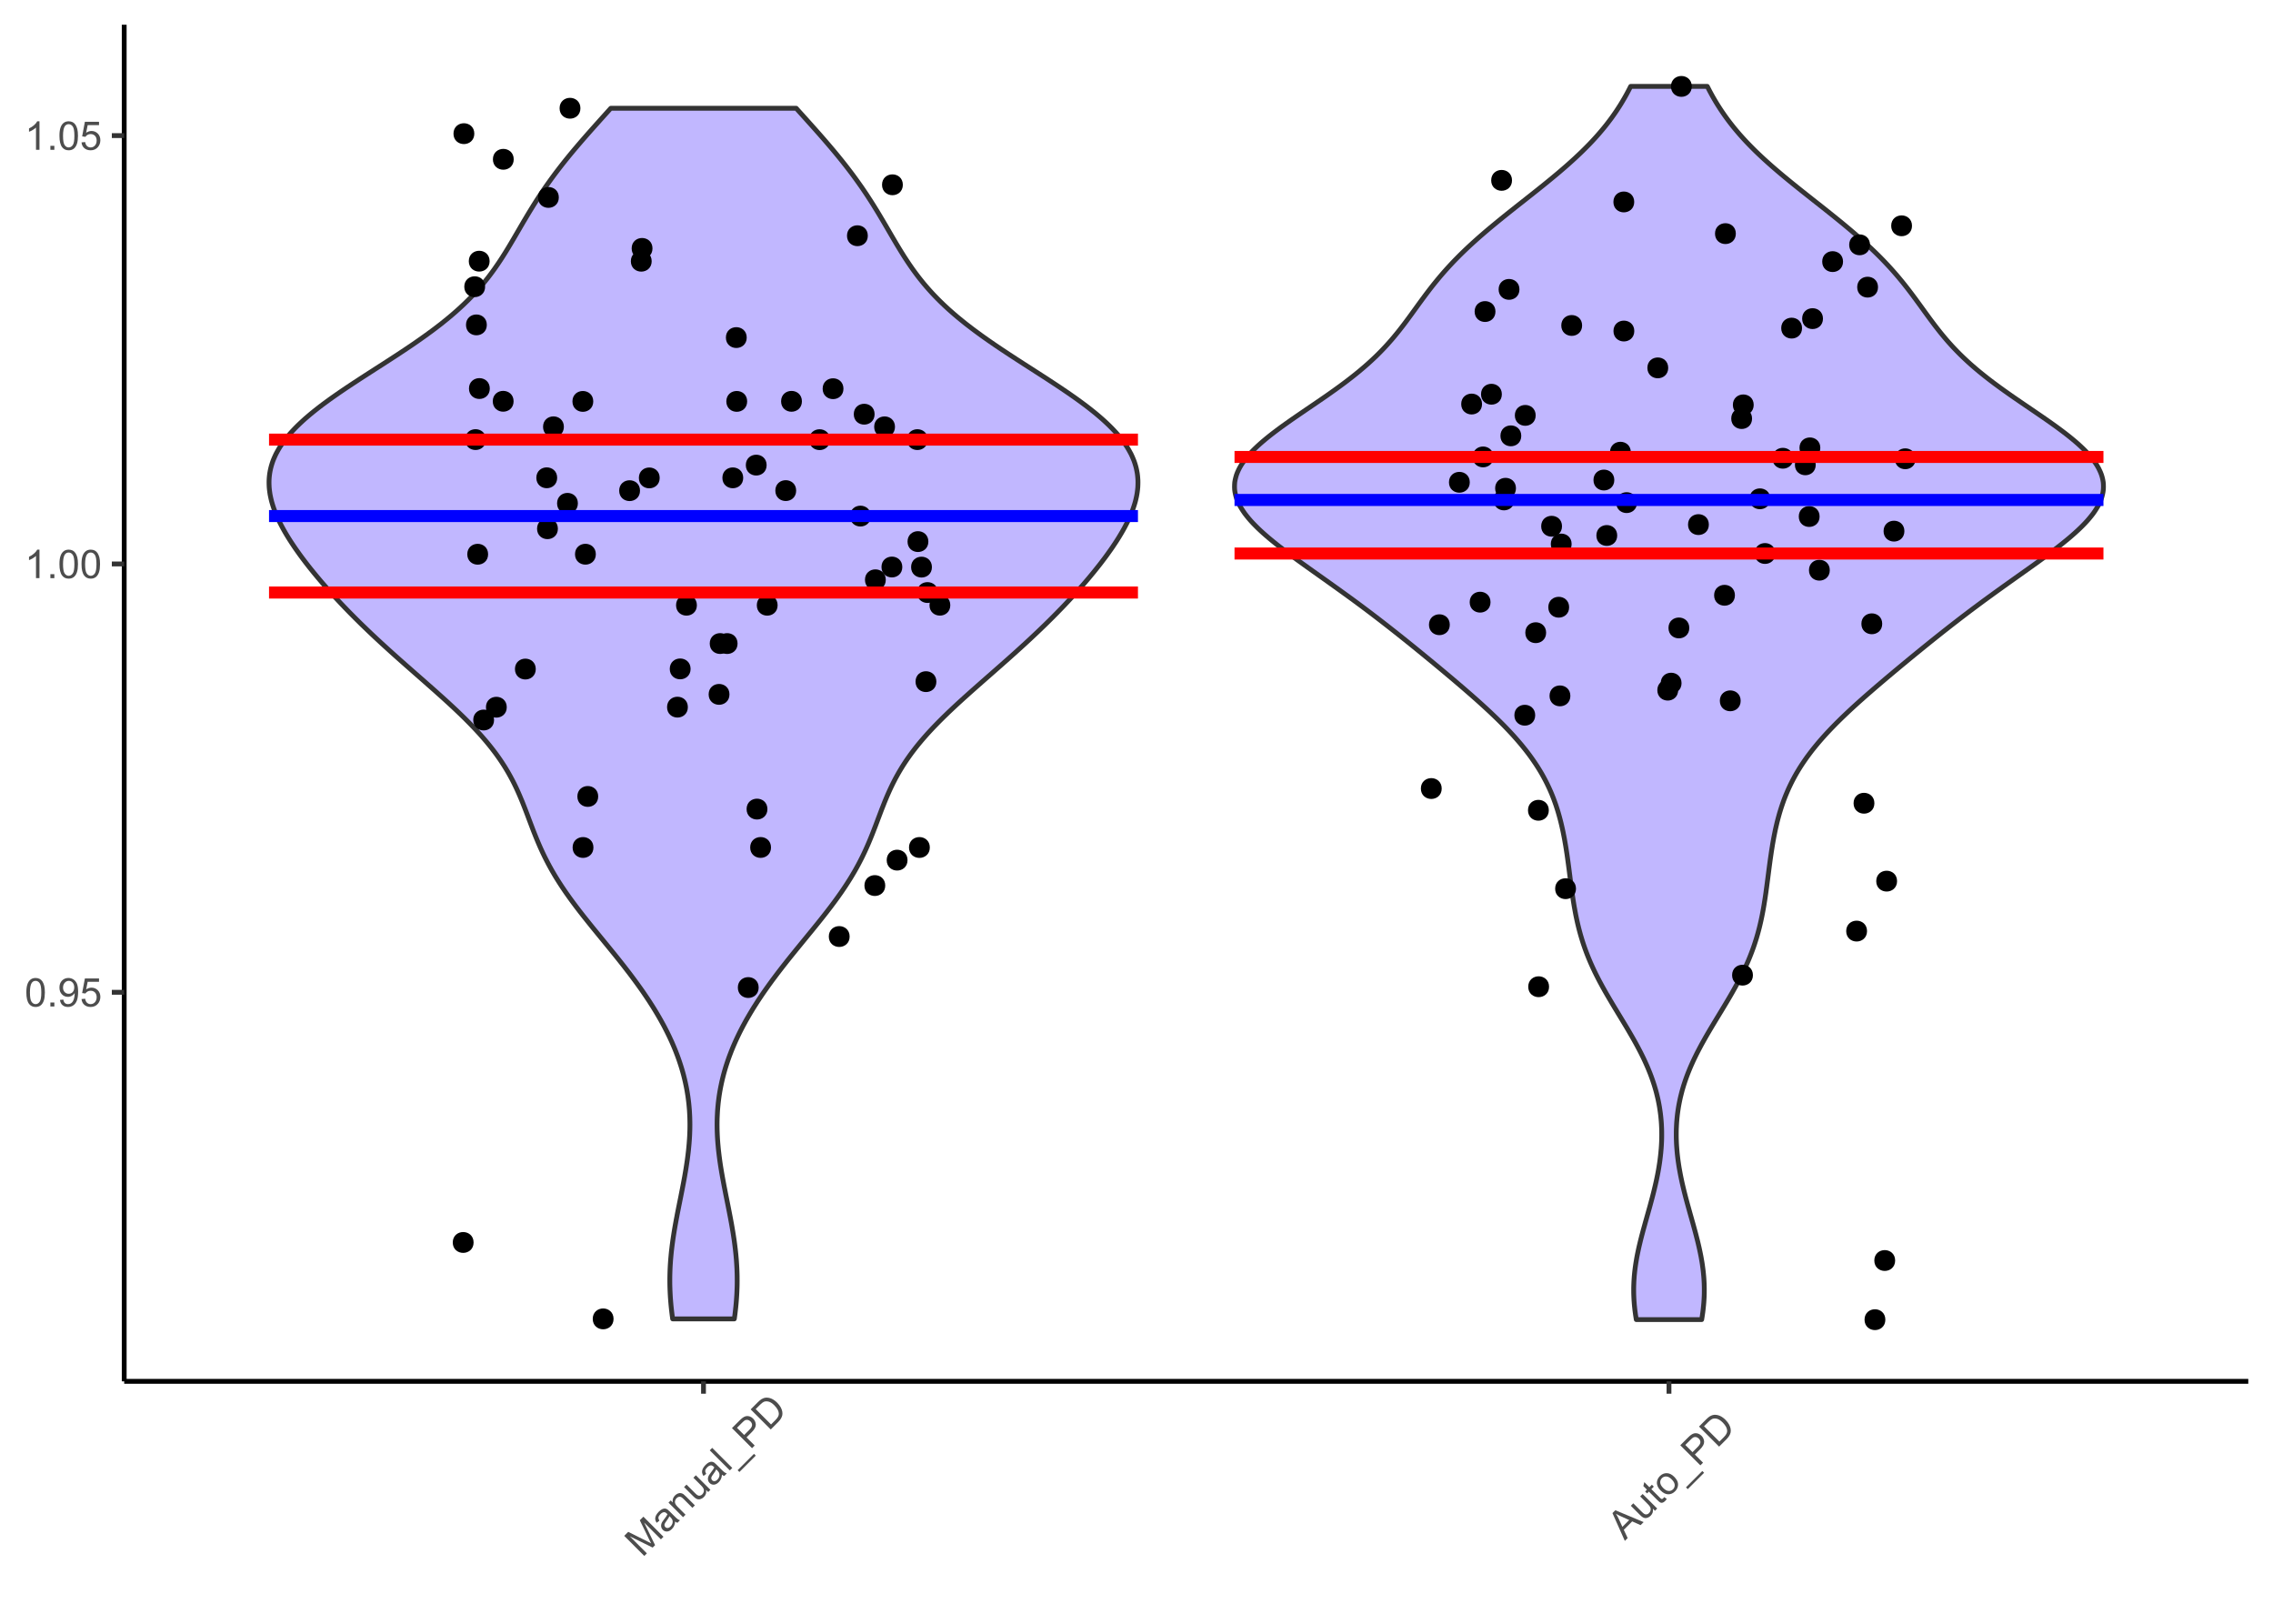 <?xml version="1.0" encoding="UTF-8"?>
<svg xmlns="http://www.w3.org/2000/svg" xmlns:xlink="http://www.w3.org/1999/xlink" width="504pt" height="360pt" viewBox="0 0 504 360" version="1.1">
<defs>
<g>
<symbol overflow="visible" id="glyph0-0">
<path style="stroke:none;" d="M 1.102 0 L 1.102 -5.5 L 5.5 -5.5 L 5.5 0 Z M 1.238 -0.137 L 5.363 -0.137 L 5.363 -5.363 L 1.238 -5.363 Z M 1.238 -0.137 "/>
</symbol>
<symbol overflow="visible" id="glyph0-1">
<path style="stroke:none;" d="M 0.367 -3.105 C 0.363 -3.848 0.438 -4.445 0.594 -4.902 C 0.742 -5.355 0.973 -5.707 1.277 -5.953 C 1.578 -6.199 1.957 -6.32 2.418 -6.324 C 2.754 -6.32 3.051 -6.254 3.309 -6.121 C 3.562 -5.984 3.773 -5.789 3.938 -5.531 C 4.102 -5.273 4.23 -4.961 4.328 -4.594 C 4.422 -4.227 4.469 -3.73 4.473 -3.105 C 4.469 -2.367 4.395 -1.77 4.242 -1.316 C 4.09 -0.859 3.863 -0.508 3.562 -0.262 C 3.258 -0.016 2.875 0.105 2.418 0.109 C 1.809 0.105 1.332 -0.109 0.988 -0.547 C 0.57 -1.066 0.363 -1.922 0.367 -3.105 Z M 1.16 -3.105 C 1.16 -2.07 1.281 -1.379 1.523 -1.039 C 1.766 -0.695 2.062 -0.527 2.418 -0.527 C 2.773 -0.527 3.074 -0.699 3.316 -1.043 C 3.559 -1.387 3.68 -2.074 3.68 -3.105 C 3.68 -4.145 3.559 -4.832 3.316 -5.172 C 3.074 -5.512 2.77 -5.684 2.41 -5.684 C 2.051 -5.684 1.77 -5.531 1.559 -5.234 C 1.293 -4.844 1.16 -4.137 1.16 -3.105 Z M 1.16 -3.105 "/>
</symbol>
<symbol overflow="visible" id="glyph0-2">
<path style="stroke:none;" d="M 0.801 0 L 0.801 -0.883 L 1.68 -0.883 L 1.68 0 Z M 0.801 0 "/>
</symbol>
<symbol overflow="visible" id="glyph0-3">
<path style="stroke:none;" d="M 0.48 -1.457 L 1.227 -1.527 C 1.285 -1.172 1.406 -0.918 1.586 -0.762 C 1.762 -0.605 1.988 -0.527 2.27 -0.527 C 2.504 -0.527 2.715 -0.582 2.895 -0.691 C 3.074 -0.801 3.219 -0.945 3.336 -1.129 C 3.445 -1.309 3.543 -1.555 3.621 -1.863 C 3.699 -2.172 3.738 -2.484 3.738 -2.809 C 3.738 -2.84 3.734 -2.895 3.734 -2.965 C 3.578 -2.715 3.367 -2.512 3.102 -2.363 C 2.828 -2.207 2.539 -2.133 2.23 -2.137 C 1.707 -2.133 1.266 -2.32 0.906 -2.703 C 0.543 -3.078 0.363 -3.578 0.367 -4.199 C 0.363 -4.836 0.551 -5.348 0.93 -5.738 C 1.305 -6.125 1.777 -6.32 2.348 -6.324 C 2.754 -6.32 3.129 -6.211 3.469 -5.992 C 3.809 -5.77 4.066 -5.457 4.242 -5.051 C 4.418 -4.641 4.504 -4.047 4.508 -3.277 C 4.504 -2.469 4.418 -1.828 4.246 -1.355 C 4.07 -0.875 3.809 -0.512 3.465 -0.266 C 3.117 -0.016 2.715 0.105 2.25 0.109 C 1.758 0.105 1.355 -0.027 1.043 -0.301 C 0.73 -0.574 0.543 -0.961 0.48 -1.457 Z M 3.648 -4.238 C 3.645 -4.676 3.527 -5.027 3.293 -5.293 C 3.055 -5.551 2.77 -5.684 2.441 -5.684 C 2.094 -5.684 1.793 -5.543 1.543 -5.262 C 1.285 -4.98 1.16 -4.617 1.16 -4.172 C 1.16 -3.77 1.281 -3.441 1.523 -3.195 C 1.766 -2.941 2.062 -2.816 2.418 -2.82 C 2.773 -2.816 3.066 -2.941 3.301 -3.195 C 3.527 -3.441 3.645 -3.789 3.648 -4.238 Z M 3.648 -4.238 "/>
</symbol>
<symbol overflow="visible" id="glyph0-4">
<path style="stroke:none;" d="M 0.367 -1.648 L 1.176 -1.719 C 1.234 -1.32 1.375 -1.023 1.594 -0.824 C 1.812 -0.625 2.078 -0.527 2.391 -0.527 C 2.762 -0.527 3.074 -0.668 3.336 -0.949 C 3.59 -1.23 3.719 -1.602 3.723 -2.066 C 3.719 -2.504 3.594 -2.852 3.348 -3.109 C 3.098 -3.363 2.773 -3.492 2.375 -3.492 C 2.125 -3.492 1.902 -3.434 1.703 -3.32 C 1.5 -3.207 1.344 -3.062 1.23 -2.883 L 0.504 -2.977 L 1.113 -6.215 L 4.246 -6.215 L 4.246 -5.473 L 1.73 -5.473 L 1.391 -3.781 C 1.766 -4.039 2.164 -4.172 2.582 -4.176 C 3.129 -4.172 3.594 -3.98 3.973 -3.605 C 4.352 -3.223 4.539 -2.734 4.543 -2.137 C 4.539 -1.562 4.375 -1.07 4.043 -0.656 C 3.637 -0.148 3.086 0.105 2.391 0.109 C 1.816 0.105 1.348 -0.051 0.984 -0.371 C 0.621 -0.691 0.414 -1.117 0.367 -1.648 Z M 0.367 -1.648 "/>
</symbol>
<symbol overflow="visible" id="glyph0-5">
<path style="stroke:none;" d="M 3.277 0 L 2.504 0 L 2.504 -4.93 C 2.316 -4.75 2.074 -4.574 1.773 -4.395 C 1.469 -4.215 1.195 -4.082 0.957 -3.996 L 0.957 -4.742 C 1.387 -4.941 1.766 -5.188 2.09 -5.48 C 2.414 -5.77 2.645 -6.051 2.781 -6.324 L 3.277 -6.324 Z M 3.277 0 "/>
</symbol>
<symbol overflow="visible" id="glyph1-0">
<path style="stroke:none;" d="M 0.777 -0.777 L -3.109 -4.668 L 0 -7.777 L 3.891 -3.891 Z M 0.777 -0.973 L 3.695 -3.891 L 0 -7.582 L -2.918 -4.668 Z M 0.777 -0.973 "/>
</symbol>
<symbol overflow="visible" id="glyph1-1">
<path style="stroke:none;" d="M 0.461 -0.461 L -3.992 -4.918 L -3.105 -5.805 L 1.102 -3.703 C 1.492 -3.508 1.781 -3.359 1.977 -3.258 C 1.859 -3.469 1.699 -3.785 1.496 -4.207 L -0.535 -8.375 L 0.258 -9.168 L 4.711 -4.711 L 4.145 -4.145 L 0.418 -7.871 L 2.852 -2.852 L 2.316 -2.316 L -2.762 -4.82 L 1.031 -1.031 Z M 0.461 -0.461 "/>
</symbol>
<symbol overflow="visible" id="glyph1-2">
<path style="stroke:none;" d="M 2.117 -2.914 C 2.082 -2.535 2.008 -2.219 1.895 -1.965 C 1.777 -1.703 1.613 -1.469 1.402 -1.254 C 1.043 -0.898 0.684 -0.711 0.32 -0.695 C -0.043 -0.676 -0.355 -0.801 -0.625 -1.074 C -0.781 -1.23 -0.891 -1.414 -0.949 -1.617 C -1.008 -1.82 -1.016 -2.02 -0.98 -2.215 C -0.941 -2.41 -0.871 -2.598 -0.77 -2.785 C -0.684 -2.918 -0.551 -3.109 -0.363 -3.355 C 0.023 -3.844 0.285 -4.23 0.422 -4.52 C 0.348 -4.59 0.301 -4.641 0.281 -4.664 C 0.062 -4.887 -0.145 -4.992 -0.344 -4.98 C -0.605 -4.965 -0.875 -4.816 -1.152 -4.543 C -1.406 -4.281 -1.551 -4.047 -1.586 -3.836 C -1.613 -3.621 -1.543 -3.371 -1.379 -3.086 L -1.988 -2.625 C -2.164 -2.902 -2.27 -3.164 -2.301 -3.418 C -2.328 -3.668 -2.273 -3.938 -2.141 -4.227 C -2.004 -4.508 -1.801 -4.793 -1.523 -5.074 C -1.25 -5.348 -0.992 -5.539 -0.758 -5.648 C -0.516 -5.754 -0.309 -5.797 -0.133 -5.781 C 0.047 -5.762 0.227 -5.695 0.41 -5.582 C 0.52 -5.504 0.695 -5.344 0.941 -5.105 L 1.672 -4.375 C 2.176 -3.863 2.508 -3.555 2.668 -3.445 C 2.824 -3.332 3 -3.246 3.195 -3.195 L 2.625 -2.625 C 2.453 -2.68 2.281 -2.773 2.117 -2.914 Z M 0.852 -4.09 C 0.73 -3.809 0.504 -3.441 0.164 -2.988 C -0.027 -2.73 -0.148 -2.535 -0.203 -2.402 C -0.254 -2.27 -0.266 -2.137 -0.238 -2.008 C -0.211 -1.879 -0.152 -1.77 -0.059 -1.676 C 0.086 -1.527 0.262 -1.461 0.473 -1.477 C 0.68 -1.488 0.891 -1.598 1.102 -1.812 C 1.312 -2.02 1.453 -2.254 1.523 -2.512 C 1.594 -2.766 1.59 -3.012 1.512 -3.254 C 1.445 -3.434 1.289 -3.648 1.051 -3.891 Z M 0.852 -4.09 "/>
</symbol>
<symbol overflow="visible" id="glyph1-3">
<path style="stroke:none;" d="M 0.41 -0.41 L -2.816 -3.637 L -2.324 -4.129 L -1.867 -3.672 C -1.98 -4.262 -1.816 -4.781 -1.371 -5.23 C -1.176 -5.422 -0.961 -5.566 -0.727 -5.66 C -0.492 -5.754 -0.277 -5.781 -0.086 -5.75 C 0.105 -5.715 0.293 -5.641 0.484 -5.52 C 0.605 -5.434 0.793 -5.266 1.047 -5.016 L 3.031 -3.031 L 2.484 -2.484 L 0.523 -4.449 C 0.297 -4.668 0.113 -4.812 -0.039 -4.883 C -0.191 -4.945 -0.355 -4.961 -0.531 -4.922 C -0.703 -4.879 -0.863 -4.785 -1.012 -4.641 C -1.242 -4.406 -1.367 -4.129 -1.391 -3.812 C -1.41 -3.496 -1.215 -3.133 -0.805 -2.719 L 0.957 -0.957 Z M 0.41 -0.41 "/>
</symbol>
<symbol overflow="visible" id="glyph1-4">
<path style="stroke:none;" d="M 2.523 -2.523 L 2.051 -3 C 2.164 -2.383 2.004 -1.859 1.574 -1.43 C 1.383 -1.234 1.168 -1.09 0.93 -1.004 C 0.691 -0.91 0.477 -0.879 0.289 -0.91 C 0.094 -0.938 -0.094 -1.02 -0.285 -1.148 C -0.414 -1.234 -0.594 -1.391 -0.828 -1.625 L -2.828 -3.625 L -2.281 -4.172 L -0.492 -2.383 C -0.203 -2.094 0 -1.914 0.117 -1.84 C 0.297 -1.73 0.48 -1.688 0.676 -1.719 C 0.863 -1.742 1.043 -1.84 1.211 -2.008 C 1.371 -2.168 1.484 -2.363 1.547 -2.594 C 1.605 -2.82 1.59 -3.035 1.508 -3.242 C 1.422 -3.445 1.242 -3.688 0.969 -3.965 L -0.758 -5.695 L -0.211 -6.242 L 3.016 -3.016 Z M 2.523 -2.523 "/>
</symbol>
<symbol overflow="visible" id="glyph1-5">
<path style="stroke:none;" d="M 0.398 -0.398 L -4.055 -4.852 L -3.508 -5.398 L 0.945 -0.945 Z M 0.398 -0.398 "/>
</symbol>
<symbol overflow="visible" id="glyph1-6">
<path style="stroke:none;" d="M 1.141 1.332 L 0.746 0.938 L 4.371 -2.688 L 4.766 -2.293 Z M 1.141 1.332 "/>
</symbol>
<symbol overflow="visible" id="glyph1-7">
<path style="stroke:none;" d="M 0.48 -0.48 L -3.973 -4.934 L -2.293 -6.613 C -1.996 -6.906 -1.758 -7.117 -1.574 -7.25 C -1.316 -7.43 -1.062 -7.543 -0.816 -7.59 C -0.562 -7.633 -0.301 -7.609 -0.027 -7.52 C 0.246 -7.422 0.492 -7.266 0.715 -7.047 C 1.09 -6.664 1.289 -6.223 1.312 -5.723 C 1.336 -5.219 1.031 -4.652 0.402 -4.023 L -0.742 -2.879 L 1.07 -1.07 Z M -1.266 -3.406 L -0.117 -4.559 C 0.266 -4.938 0.465 -5.277 0.484 -5.582 C 0.5 -5.883 0.379 -6.164 0.125 -6.422 C -0.062 -6.605 -0.266 -6.715 -0.496 -6.758 C -0.719 -6.793 -0.93 -6.758 -1.129 -6.648 C -1.254 -6.574 -1.449 -6.402 -1.719 -6.137 L -2.859 -5 Z M -1.266 -3.406 "/>
</symbol>
<symbol overflow="visible" id="glyph1-8">
<path style="stroke:none;" d="M 0.48 -0.48 L -3.973 -4.934 L -2.441 -6.469 C -2.094 -6.812 -1.809 -7.055 -1.582 -7.199 C -1.27 -7.391 -0.945 -7.5 -0.609 -7.531 C -0.18 -7.562 0.246 -7.484 0.676 -7.297 C 1.098 -7.102 1.512 -6.809 1.91 -6.414 C 2.246 -6.074 2.504 -5.734 2.691 -5.395 C 2.871 -5.055 2.988 -4.738 3.035 -4.441 C 3.082 -4.145 3.082 -3.875 3.035 -3.633 C 2.984 -3.387 2.879 -3.133 2.727 -2.879 C 2.566 -2.617 2.355 -2.355 2.086 -2.086 Z M 0.543 -1.594 L 1.496 -2.547 C 1.785 -2.84 1.988 -3.098 2.102 -3.32 C 2.215 -3.539 2.273 -3.75 2.273 -3.949 C 2.273 -4.23 2.191 -4.527 2.035 -4.84 C 1.871 -5.152 1.625 -5.477 1.293 -5.816 C 0.824 -6.281 0.395 -6.562 -0.008 -6.66 C -0.406 -6.754 -0.762 -6.734 -1.07 -6.605 C -1.285 -6.504 -1.57 -6.281 -1.922 -5.934 L -2.859 -5 Z M 0.543 -1.594 "/>
</symbol>
<symbol overflow="visible" id="glyph1-9">
<path style="stroke:none;" d="M -0.008 0.008 L -2.754 -6.156 L -2.117 -6.789 L 4.16 -4.16 L 3.488 -3.488 L 1.621 -4.316 L -0.242 -2.453 L 0.617 -0.617 Z M -0.555 -3.105 L 0.957 -4.617 L -0.742 -5.383 C -1.254 -5.613 -1.668 -5.816 -1.98 -5.992 C -1.75 -5.645 -1.547 -5.281 -1.371 -4.902 Z M -0.555 -3.105 "/>
</symbol>
<symbol overflow="visible" id="glyph1-10">
<path style="stroke:none;" d="M 1.113 -2.094 L 1.676 -1.688 C 1.555 -1.5 1.434 -1.344 1.312 -1.227 C 1.113 -1.023 0.926 -0.902 0.758 -0.859 C 0.582 -0.809 0.422 -0.812 0.277 -0.875 C 0.129 -0.93 -0.105 -1.125 -0.434 -1.457 L -2.289 -3.312 L -2.691 -2.91 L -3.117 -3.336 L -2.715 -3.738 L -3.516 -4.535 L -3.301 -5.41 L -2.172 -4.281 L -1.621 -4.832 L -1.195 -4.406 L -1.746 -3.855 L 0.141 -1.969 C 0.297 -1.812 0.406 -1.719 0.469 -1.695 C 0.531 -1.668 0.598 -1.664 0.668 -1.684 C 0.738 -1.699 0.812 -1.75 0.895 -1.832 C 0.953 -1.891 1.027 -1.977 1.113 -2.094 Z M 1.113 -2.094 "/>
</symbol>
<symbol overflow="visible" id="glyph1-11">
<path style="stroke:none;" d="M -1.406 -1.82 C -2.004 -2.414 -2.277 -3.023 -2.234 -3.645 C -2.195 -4.16 -1.977 -4.617 -1.578 -5.02 C -1.133 -5.461 -0.625 -5.676 -0.055 -5.668 C 0.516 -5.656 1.055 -5.398 1.57 -4.891 C 1.984 -4.473 2.246 -4.082 2.363 -3.723 C 2.473 -3.355 2.477 -2.992 2.375 -2.625 C 2.266 -2.254 2.074 -1.926 1.793 -1.648 C 1.34 -1.191 0.828 -0.973 0.262 -0.984 C -0.305 -0.996 -0.859 -1.273 -1.406 -1.82 Z M -0.844 -2.383 C -0.43 -1.965 -0.031 -1.746 0.352 -1.723 C 0.738 -1.699 1.066 -1.824 1.344 -2.098 C 1.609 -2.367 1.734 -2.695 1.711 -3.082 C 1.684 -3.469 1.457 -3.875 1.035 -4.301 C 0.633 -4.699 0.242 -4.91 -0.141 -4.934 C -0.527 -4.957 -0.855 -4.832 -1.129 -4.566 C -1.398 -4.289 -1.523 -3.961 -1.5 -3.578 C -1.477 -3.191 -1.258 -2.793 -0.844 -2.383 Z M -0.844 -2.383 "/>
</symbol>
</g>
</defs>
<g id="surface124">
<rect x="0" y="0" width="504" height="360" style="fill:rgb(100%,100%,100%);fill-opacity:1;stroke:none;"/>
<rect x="0" y="0" width="504" height="360" style="fill:rgb(100%,100%,100%);fill-opacity:1;stroke:none;"/>
<path style="fill:none;stroke-width:1.067;stroke-linecap:round;stroke-linejoin:round;stroke:rgb(100%,100%,100%);stroke-opacity:1;stroke-miterlimit:10;" d="M 0 360 L 504 360 L 504 0 L 0 0 Z M 0 360 "/>
<path style="fill-rule:nonzero;fill:rgb(51.765%,43.922%,100%);fill-opacity:0.502;stroke-width:1.067;stroke-linecap:round;stroke-linejoin:round;stroke:rgb(20%,20%,20%);stroke-opacity:1;stroke-miterlimit:10;" d="M 149.152 292.414 L 149.078 291.891 L 149.008 291.363 L 148.945 290.84 L 148.883 290.312 L 148.828 289.789 L 148.777 289.262 L 148.73 288.738 L 148.688 288.211 L 148.648 287.688 L 148.617 287.16 L 148.59 286.637 L 148.566 286.109 L 148.547 285.586 L 148.531 285.059 L 148.523 284.535 L 148.52 284.012 L 148.52 283.484 L 148.527 282.961 L 148.539 282.434 L 148.555 281.91 L 148.574 281.383 L 148.598 280.859 L 148.629 280.332 L 148.664 279.809 L 148.703 279.281 L 148.75 278.758 L 148.797 278.23 L 148.848 277.707 L 148.906 277.18 L 149.031 276.133 L 149.102 275.605 L 149.172 275.082 L 149.25 274.555 L 149.328 274.031 L 149.41 273.504 L 149.496 272.98 L 149.582 272.453 L 149.672 271.93 L 149.766 271.402 L 149.863 270.879 L 149.957 270.352 L 150.059 269.828 L 150.156 269.301 L 150.258 268.777 L 150.363 268.25 L 150.465 267.727 L 150.57 267.203 L 150.676 266.676 L 150.781 266.152 L 150.887 265.625 L 150.992 265.102 L 151.094 264.574 L 151.199 264.051 L 151.301 263.523 L 151.402 263 L 151.504 262.473 L 151.602 261.949 L 151.699 261.422 L 151.797 260.898 L 151.887 260.371 L 152.066 259.324 L 152.148 258.797 L 152.23 258.273 L 152.309 257.746 L 152.387 257.223 L 152.457 256.695 L 152.523 256.172 L 152.586 255.645 L 152.648 255.121 L 152.699 254.594 L 152.75 254.07 L 152.797 253.543 L 152.836 253.02 L 152.875 252.492 L 152.906 251.969 L 152.93 251.445 L 152.949 250.918 L 152.965 250.395 L 152.973 249.867 L 152.977 249.344 L 152.973 248.816 L 152.961 248.293 L 152.949 247.766 L 152.926 247.242 L 152.898 246.715 L 152.867 246.191 L 152.824 245.664 L 152.777 245.141 L 152.727 244.613 L 152.664 244.09 L 152.598 243.566 L 152.527 243.039 L 152.445 242.516 L 152.359 241.988 L 152.266 241.465 L 152.164 240.938 L 152.055 240.414 L 151.941 239.887 L 151.82 239.363 L 151.691 238.836 L 151.559 238.312 L 151.414 237.785 L 151.266 237.262 L 151.109 236.734 L 150.945 236.211 L 150.773 235.688 L 150.598 235.16 L 150.414 234.637 L 150.223 234.109 L 150.023 233.586 L 149.82 233.059 L 149.609 232.535 L 149.387 232.008 L 149.164 231.484 L 148.934 230.957 L 148.691 230.434 L 148.445 229.906 L 148.195 229.383 L 147.934 228.855 L 147.668 228.332 L 147.398 227.805 L 147.121 227.281 L 146.836 226.758 L 146.543 226.23 L 146.246 225.707 L 145.941 225.18 L 145.633 224.656 L 145.316 224.129 L 144.996 223.605 L 144.668 223.078 L 144.332 222.555 L 143.996 222.027 L 143.648 221.504 L 143.297 220.977 L 142.941 220.453 L 142.582 219.926 L 142.215 219.402 L 141.844 218.879 L 141.465 218.352 L 141.086 217.828 L 140.699 217.301 L 140.309 216.777 L 139.914 216.25 L 139.52 215.727 L 139.113 215.199 L 138.707 214.676 L 138.301 214.148 L 137.887 213.625 L 137.473 213.098 L 137.055 212.574 L 136.633 212.047 L 136.211 211.523 L 135.785 211 L 135.355 210.473 L 134.93 209.949 L 134.5 209.422 L 134.07 208.898 L 133.641 208.371 L 133.211 207.848 L 132.781 207.32 L 132.352 206.797 L 131.922 206.27 L 131.492 205.746 L 131.066 205.219 L 130.645 204.695 L 130.223 204.168 L 129.387 203.121 L 128.977 202.594 L 128.566 202.07 L 128.164 201.543 L 127.762 201.02 L 127.367 200.492 L 126.977 199.969 L 126.59 199.441 L 126.211 198.918 L 125.84 198.391 L 125.469 197.867 L 125.109 197.34 L 124.754 196.816 L 124.406 196.289 L 124.066 195.766 L 123.73 195.238 L 123.402 194.715 L 123.082 194.191 L 122.773 193.664 L 122.465 193.141 L 122.168 192.613 L 121.879 192.09 L 121.594 191.562 L 121.32 191.039 L 121.051 190.512 L 120.785 189.988 L 120.531 189.461 L 120.281 188.938 L 120.039 188.41 L 119.801 187.887 L 119.57 187.359 L 119.344 186.836 L 119.125 186.312 L 118.906 185.785 L 118.695 185.262 L 118.484 184.734 L 118.277 184.211 L 118.074 183.684 L 117.875 183.16 L 117.676 182.633 L 117.477 182.109 L 117.277 181.582 L 117.082 181.059 L 116.883 180.531 L 116.684 180.008 L 116.48 179.48 L 116.277 178.957 L 116.07 178.434 L 115.863 177.906 L 115.648 177.383 L 115.426 176.855 L 115.203 176.332 L 114.973 175.805 L 114.738 175.281 L 114.496 174.754 L 114.246 174.23 L 113.988 173.703 L 113.723 173.18 L 113.445 172.652 L 113.164 172.129 L 112.871 171.602 L 112.57 171.078 L 112.258 170.555 L 111.938 170.027 L 111.602 169.504 L 111.262 168.977 L 110.91 168.453 L 110.543 167.926 L 110.172 167.402 L 109.785 166.875 L 109.387 166.352 L 108.98 165.824 L 108.562 165.301 L 108.133 164.773 L 107.695 164.25 L 107.242 163.723 L 106.785 163.199 L 106.316 162.672 L 105.832 162.148 L 105.344 161.625 L 104.848 161.098 L 104.34 160.574 L 103.824 160.047 L 103.301 159.523 L 102.77 158.996 L 102.23 158.473 L 101.684 157.945 L 101.133 157.422 L 100.574 156.895 L 100.008 156.371 L 99.441 155.844 L 98.867 155.32 L 98.289 154.793 L 97.117 153.746 L 96.531 153.219 L 95.938 152.695 L 95.344 152.168 L 94.746 151.645 L 94.152 151.117 L 93.555 150.594 L 92.953 150.066 L 92.355 149.543 L 91.758 149.016 L 91.16 148.492 L 90.562 147.965 L 89.965 147.441 L 89.371 146.914 L 88.777 146.391 L 88.188 145.867 L 87.598 145.34 L 87.012 144.816 L 86.43 144.289 L 85.852 143.766 L 85.273 143.238 L 84.699 142.715 L 84.129 142.188 L 83.562 141.664 L 83 141.137 L 82.441 140.613 L 81.887 140.086 L 81.34 139.562 L 80.793 139.035 L 80.25 138.512 L 79.715 137.988 L 79.184 137.461 L 78.656 136.938 L 78.133 136.41 L 77.613 135.887 L 77.098 135.359 L 76.59 134.836 L 76.086 134.309 L 75.586 133.785 L 75.094 133.258 L 74.605 132.734 L 74.121 132.207 L 73.641 131.684 L 73.164 131.156 L 72.695 130.633 L 72.234 130.109 L 71.773 129.582 L 71.32 129.059 L 70.871 128.531 L 70.43 128.008 L 69.992 127.48 L 69.559 126.957 L 69.133 126.43 L 68.711 125.906 L 68.297 125.379 L 67.887 124.855 L 67.488 124.328 L 67.09 123.805 L 66.699 123.277 L 66.32 122.754 L 65.945 122.227 L 65.574 121.703 L 65.215 121.18 L 64.863 120.652 L 64.516 120.129 L 64.18 119.602 L 63.852 119.078 L 63.531 118.551 L 63.223 118.027 L 62.922 117.5 L 62.633 116.977 L 62.355 116.449 L 62.086 115.926 L 61.828 115.398 L 61.586 114.875 L 61.348 114.348 L 61.133 113.824 L 60.926 113.301 L 60.727 112.773 L 60.551 112.25 L 60.387 111.723 L 60.234 111.199 L 60.105 110.672 L 59.988 110.148 L 59.883 109.621 L 59.805 109.098 L 59.738 108.57 L 59.688 108.047 L 59.664 107.52 L 59.652 106.996 L 59.66 106.469 L 59.691 105.945 L 59.742 105.422 L 59.812 104.895 L 59.906 104.371 L 60.02 103.844 L 60.156 103.32 L 60.316 102.793 L 60.492 102.27 L 60.699 101.742 L 60.93 101.219 L 61.172 100.691 L 61.453 100.168 L 61.75 99.641 L 62.062 99.117 L 62.414 98.59 L 62.777 98.066 L 63.164 97.543 L 63.582 97.016 L 64.016 96.492 L 64.473 95.965 L 64.957 95.441 L 65.457 94.914 L 65.98 94.391 L 66.531 93.863 L 67.094 93.34 L 67.68 92.812 L 68.289 92.289 L 68.91 91.762 L 69.555 91.238 L 70.219 90.711 L 70.891 90.188 L 71.586 89.66 L 72.297 89.137 L 73.016 88.613 L 73.754 88.086 L 74.504 87.562 L 75.262 87.035 L 76.031 86.512 L 76.812 85.984 L 77.598 85.461 L 78.395 84.934 L 79.199 84.41 L 80.004 83.883 L 80.816 83.359 L 81.629 82.832 L 82.449 82.309 L 83.266 81.781 L 84.082 81.258 L 84.902 80.734 L 85.715 80.207 L 86.527 79.684 L 87.336 79.156 L 88.141 78.633 L 88.938 78.105 L 89.73 77.582 L 90.512 77.055 L 91.293 76.531 L 92.059 76.004 L 92.812 75.48 L 93.562 74.953 L 94.297 74.43 L 95.023 73.902 L 95.738 73.379 L 96.438 72.855 L 97.125 72.328 L 97.805 71.805 L 98.461 71.277 L 99.109 70.754 L 99.746 70.227 L 100.363 69.703 L 100.969 69.176 L 101.559 68.652 L 102.137 68.125 L 102.699 67.602 L 103.246 67.074 L 103.781 66.551 L 104.301 66.023 L 104.809 65.5 L 105.301 64.977 L 105.781 64.449 L 106.246 63.926 L 106.703 63.398 L 107.145 62.875 L 107.574 62.348 L 107.996 61.824 L 108.406 61.297 L 108.801 60.773 L 109.191 60.246 L 109.57 59.723 L 109.941 59.195 L 110.301 58.672 L 110.66 58.145 L 111.348 57.098 L 111.68 56.57 L 112.012 56.047 L 112.336 55.52 L 112.656 54.996 L 112.973 54.469 L 113.285 53.945 L 113.598 53.418 L 113.906 52.895 L 114.215 52.367 L 114.52 51.844 L 114.828 51.316 L 115.133 50.793 L 115.438 50.266 L 115.746 49.742 L 116.051 49.215 L 116.676 48.168 L 116.988 47.641 L 117.305 47.117 L 117.625 46.59 L 117.949 46.066 L 118.273 45.539 L 118.605 45.016 L 118.938 44.488 L 119.277 43.965 L 119.621 43.438 L 119.969 42.914 L 120.324 42.387 L 120.68 41.863 L 121.043 41.336 L 121.785 40.289 L 122.164 39.762 L 122.547 39.238 L 122.934 38.711 L 123.328 38.188 L 123.73 37.66 L 124.133 37.137 L 124.543 36.609 L 124.957 36.086 L 125.375 35.559 L 125.801 35.035 L 126.227 34.508 L 126.66 33.984 L 127.098 33.457 L 127.539 32.934 L 127.984 32.41 L 128.434 31.883 L 128.883 31.359 L 129.34 30.832 L 129.797 30.309 L 130.258 29.781 L 130.723 29.258 L 131.188 28.73 L 131.656 28.207 L 132.125 27.68 L 132.598 27.156 L 133.066 26.629 L 133.539 26.105 L 134.012 25.578 L 134.957 24.531 L 135.43 24.004 L 176.547 24.004 L 177.016 24.531 L 177.488 25.055 L 177.965 25.578 L 178.438 26.105 L 178.91 26.629 L 179.379 27.156 L 179.852 27.68 L 180.32 28.207 L 180.789 28.73 L 181.254 29.258 L 181.719 29.781 L 182.18 30.309 L 182.637 30.832 L 183.094 31.359 L 183.543 31.883 L 183.992 32.41 L 184.438 32.934 L 184.879 33.457 L 185.316 33.984 L 185.75 34.508 L 186.176 35.035 L 186.602 35.559 L 187.02 36.086 L 187.434 36.609 L 187.844 37.137 L 188.246 37.66 L 188.648 38.188 L 189.043 38.711 L 189.43 39.238 L 189.812 39.762 L 190.191 40.289 L 190.934 41.336 L 191.297 41.863 L 191.652 42.387 L 192.008 42.914 L 192.355 43.438 L 192.695 43.965 L 193.035 44.488 L 193.371 45.016 L 193.699 45.539 L 194.027 46.066 L 194.352 46.59 L 194.672 47.117 L 194.988 47.641 L 195.301 48.168 L 195.613 48.691 L 195.922 49.215 L 196.23 49.742 L 196.539 50.266 L 196.844 50.793 L 197.148 51.316 L 197.457 51.844 L 197.762 52.367 L 198.07 52.895 L 198.379 53.418 L 198.688 53.945 L 199.004 54.469 L 199.32 54.996 L 199.641 55.52 L 199.965 56.047 L 200.293 56.57 L 200.629 57.098 L 201.316 58.145 L 201.672 58.672 L 202.035 59.195 L 202.406 59.723 L 202.785 60.246 L 203.176 60.773 L 203.57 61.297 L 203.98 61.824 L 204.402 62.348 L 204.828 62.875 L 205.273 63.398 L 205.73 63.926 L 206.195 64.449 L 206.676 64.977 L 207.168 65.5 L 207.676 66.023 L 208.195 66.551 L 208.73 67.074 L 209.277 67.602 L 209.84 68.125 L 210.414 68.652 L 211.008 69.176 L 211.613 69.703 L 212.23 70.227 L 212.867 70.754 L 213.516 71.277 L 214.172 71.805 L 214.852 72.328 L 215.539 72.855 L 216.238 73.379 L 216.953 73.902 L 217.676 74.43 L 218.41 74.953 L 219.16 75.48 L 219.918 76.004 L 220.684 76.531 L 221.461 77.055 L 222.246 77.582 L 223.039 78.105 L 223.836 78.633 L 224.641 79.156 L 225.449 79.684 L 226.262 80.207 L 227.074 80.734 L 227.895 81.258 L 228.711 81.781 L 229.527 82.309 L 230.344 82.832 L 231.16 83.359 L 231.973 83.883 L 232.777 84.41 L 233.578 84.934 L 234.379 85.461 L 235.164 85.984 L 235.941 86.512 L 236.715 87.035 L 237.473 87.562 L 238.223 88.086 L 238.961 88.613 L 239.68 89.137 L 240.387 89.66 L 241.086 90.188 L 241.758 90.711 L 242.422 91.238 L 243.066 91.762 L 243.688 92.289 L 244.293 92.812 L 244.883 93.34 L 245.445 93.863 L 245.992 94.391 L 246.516 94.914 L 247.02 95.441 L 247.504 95.965 L 247.961 96.492 L 248.395 97.016 L 248.812 97.543 L 249.199 98.066 L 249.562 98.59 L 249.914 99.117 L 250.227 99.641 L 250.523 100.168 L 250.805 100.691 L 251.047 101.219 L 251.273 101.742 L 251.484 102.27 L 251.66 102.793 L 251.82 103.32 L 251.957 103.844 L 252.066 104.371 L 252.164 104.895 L 252.234 105.422 L 252.281 105.945 L 252.316 106.469 L 252.324 106.996 L 252.312 107.52 L 252.289 108.047 L 252.238 108.57 L 252.172 109.098 L 252.09 109.621 L 251.988 110.148 L 251.871 110.672 L 251.742 111.199 L 251.59 111.723 L 251.422 112.25 L 251.246 112.773 L 251.051 113.301 L 250.844 113.824 L 250.625 114.348 L 250.391 114.875 L 250.145 115.398 L 249.891 115.926 L 249.621 116.449 L 249.344 116.977 L 249.055 117.5 L 248.75 118.027 L 248.441 118.551 L 248.125 119.078 L 247.797 119.602 L 247.461 120.129 L 247.113 120.652 L 246.762 121.18 L 246.402 121.703 L 246.031 122.227 L 245.656 122.754 L 245.277 123.277 L 244.887 123.805 L 244.488 124.328 L 244.09 124.855 L 243.68 125.379 L 243.262 125.906 L 242.844 126.43 L 242.418 126.957 L 241.984 127.48 L 241.547 128.008 L 241.105 128.531 L 240.656 129.059 L 240.203 129.582 L 239.742 130.109 L 239.277 130.633 L 238.809 131.156 L 238.336 131.684 L 237.855 132.207 L 237.371 132.734 L 236.883 133.258 L 236.387 133.785 L 235.891 134.309 L 235.383 134.836 L 234.875 135.359 L 234.363 135.887 L 233.844 136.41 L 233.32 136.938 L 232.793 137.461 L 232.262 137.988 L 231.727 138.512 L 231.184 139.035 L 230.637 139.562 L 230.09 140.086 L 229.531 140.613 L 228.973 141.137 L 228.414 141.664 L 227.848 142.188 L 227.277 142.715 L 226.703 143.238 L 226.125 143.766 L 225.547 144.289 L 224.965 144.816 L 224.375 145.34 L 223.789 145.867 L 223.199 146.391 L 222.605 146.914 L 222.012 147.441 L 221.414 147.965 L 220.816 148.492 L 220.219 149.016 L 219.621 149.543 L 219.023 150.066 L 218.422 150.594 L 217.824 151.117 L 217.227 151.645 L 216.633 152.168 L 216.039 152.695 L 215.445 153.219 L 214.855 153.746 L 214.273 154.27 L 213.688 154.793 L 213.109 155.32 L 212.535 155.844 L 211.965 156.371 L 211.402 156.895 L 210.844 157.422 L 210.289 157.945 L 209.746 158.473 L 209.207 158.996 L 208.676 159.523 L 208.152 160.047 L 207.637 160.574 L 207.129 161.098 L 206.629 161.625 L 206.141 162.148 L 205.66 162.672 L 205.191 163.199 L 204.734 163.723 L 204.281 164.25 L 203.844 164.773 L 203.414 165.301 L 202.996 165.824 L 202.59 166.352 L 202.191 166.875 L 201.805 167.402 L 201.434 167.926 L 201.066 168.453 L 200.715 168.977 L 200.371 169.504 L 200.039 170.027 L 199.719 170.555 L 199.406 171.078 L 199.105 171.602 L 198.812 172.129 L 198.527 172.652 L 198.254 173.18 L 197.988 173.703 L 197.73 174.23 L 197.48 174.754 L 197.238 175.281 L 197.004 175.805 L 196.77 176.332 L 196.547 176.855 L 196.328 177.383 L 196.113 177.906 L 195.906 178.434 L 195.492 179.48 L 195.293 180.008 L 195.094 180.531 L 194.895 181.059 L 194.695 181.582 L 194.5 182.109 L 194.301 182.633 L 194.102 183.16 L 193.898 183.684 L 193.695 184.211 L 193.492 184.734 L 193.281 185.262 L 193.07 185.785 L 192.852 186.312 L 192.633 186.836 L 192.406 187.359 L 192.172 187.887 L 191.938 188.41 L 191.695 188.938 L 191.445 189.461 L 191.191 189.988 L 190.926 190.512 L 190.656 191.039 L 190.383 191.562 L 190.098 192.09 L 189.809 192.613 L 189.512 193.141 L 189.203 193.664 L 188.891 194.191 L 188.574 194.715 L 188.246 195.238 L 187.91 195.766 L 187.57 196.289 L 187.223 196.816 L 186.867 197.34 L 186.508 197.867 L 186.137 198.391 L 185.766 198.918 L 185.387 199.441 L 185 199.969 L 184.609 200.492 L 184.215 201.02 L 183.812 201.543 L 183.41 202.07 L 183 202.594 L 182.586 203.121 L 182.172 203.645 L 181.754 204.168 L 181.332 204.695 L 180.906 205.219 L 180.48 205.746 L 180.055 206.27 L 179.625 206.797 L 179.195 207.32 L 178.766 207.848 L 178.336 208.371 L 177.906 208.898 L 177.477 209.422 L 177.047 209.949 L 176.617 210.473 L 176.191 211 L 175.766 211.523 L 175.344 212.047 L 174.922 212.574 L 174.504 213.098 L 174.09 213.625 L 173.676 214.148 L 173.266 214.676 L 172.863 215.199 L 172.457 215.727 L 172.062 216.25 L 171.668 216.777 L 171.273 217.301 L 170.891 217.828 L 170.508 218.352 L 170.133 218.879 L 169.762 219.402 L 169.395 219.926 L 169.031 220.453 L 168.68 220.977 L 168.328 221.504 L 167.98 222.027 L 167.645 222.555 L 167.309 223.078 L 166.98 223.605 L 166.66 224.129 L 166.344 224.656 L 166.035 225.18 L 165.73 225.707 L 165.43 226.23 L 165.141 226.758 L 164.855 227.281 L 164.578 227.805 L 164.305 228.332 L 164.039 228.855 L 163.781 229.383 L 163.531 229.906 L 163.285 230.434 L 163.043 230.957 L 162.812 231.484 L 162.586 232.008 L 162.367 232.535 L 162.156 233.059 L 161.953 233.586 L 161.754 234.109 L 161.562 234.637 L 161.379 235.16 L 161.203 235.688 L 161.031 236.211 L 160.867 236.734 L 160.711 237.262 L 160.562 237.785 L 160.418 238.312 L 160.285 238.836 L 160.156 239.363 L 160.035 239.887 L 159.922 240.414 L 159.812 240.938 L 159.711 241.465 L 159.617 241.988 L 159.531 242.516 L 159.449 243.039 L 159.379 243.566 L 159.312 244.09 L 159.25 244.613 L 159.199 245.141 L 159.152 245.664 L 159.109 246.191 L 159.078 246.715 L 159.051 247.242 L 159.027 247.766 L 159.012 248.293 L 159.004 248.816 L 159 249.344 L 159.004 249.867 L 159.012 250.395 L 159.027 250.918 L 159.047 251.445 L 159.07 251.969 L 159.102 252.492 L 159.137 253.02 L 159.18 253.543 L 159.227 254.07 L 159.273 254.594 L 159.328 255.121 L 159.391 255.645 L 159.453 256.172 L 159.52 256.695 L 159.59 257.223 L 159.664 257.746 L 159.742 258.273 L 159.824 258.797 L 159.91 259.324 L 159.996 259.848 L 160.09 260.371 L 160.18 260.898 L 160.277 261.422 L 160.375 261.949 L 160.473 262.473 L 160.57 263 L 160.676 263.523 L 160.777 264.051 L 160.879 264.574 L 160.984 265.102 L 161.09 265.625 L 161.195 266.152 L 161.301 266.676 L 161.406 267.203 L 161.508 267.727 L 161.613 268.25 L 161.715 268.777 L 161.816 269.301 L 161.918 269.828 L 162.016 270.352 L 162.113 270.879 L 162.211 271.402 L 162.301 271.93 L 162.391 272.453 L 162.48 272.98 L 162.566 273.504 L 162.648 274.031 L 162.727 274.555 L 162.805 275.082 L 162.875 275.605 L 162.945 276.133 L 163.07 277.18 L 163.125 277.707 L 163.18 278.23 L 163.227 278.758 L 163.273 279.281 L 163.309 279.809 L 163.344 280.332 L 163.375 280.859 L 163.402 281.383 L 163.422 281.91 L 163.438 282.434 L 163.449 282.961 L 163.453 283.484 L 163.457 284.012 L 163.453 284.535 L 163.445 285.059 L 163.43 285.586 L 163.41 286.109 L 163.387 286.637 L 163.359 287.16 L 163.324 287.688 L 163.289 288.211 L 163.246 288.738 L 163.199 289.262 L 163.148 289.789 L 163.09 290.312 L 163.031 290.84 L 162.969 291.363 L 162.898 291.891 L 162.824 292.414 Z M 149.152 292.414 "/>
<path style="fill-rule:nonzero;fill:rgb(51.765%,43.922%,100%);fill-opacity:0.502;stroke-width:1.067;stroke-linecap:round;stroke-linejoin:round;stroke:rgb(20%,20%,20%);stroke-opacity:1;stroke-miterlimit:10;" d="M 362.82 292.566 L 362.734 292.031 L 362.652 291.496 L 362.578 290.961 L 362.508 290.426 L 362.449 289.891 L 362.395 289.355 L 362.352 288.82 L 362.312 288.285 L 362.285 287.75 L 362.262 287.215 L 362.246 286.68 L 362.242 286.145 L 362.242 285.609 L 362.254 285.074 L 362.273 284.539 L 362.297 284.008 L 362.332 283.473 L 362.371 282.938 L 362.422 282.402 L 362.477 281.867 L 362.543 281.332 L 362.613 280.797 L 362.691 280.262 L 362.777 279.727 L 362.867 279.191 L 362.961 278.656 L 363.066 278.121 L 363.176 277.586 L 363.289 277.051 L 363.406 276.516 L 363.531 275.98 L 363.789 274.91 L 364.062 273.84 L 364.207 273.305 L 364.348 272.77 L 364.941 270.629 L 365.094 270.094 L 365.242 269.559 L 365.395 269.023 L 365.543 268.488 L 365.695 267.953 L 365.844 267.418 L 366.277 265.812 L 366.418 265.277 L 366.691 264.207 L 366.949 263.137 L 367.074 262.602 L 367.195 262.07 L 367.312 261.535 L 367.531 260.465 L 367.633 259.93 L 367.73 259.395 L 367.82 258.859 L 367.906 258.324 L 367.988 257.789 L 368.062 257.254 L 368.129 256.719 L 368.191 256.184 L 368.25 255.648 L 368.344 254.578 L 368.379 254.043 L 368.41 253.508 L 368.434 252.973 L 368.449 252.438 L 368.457 251.902 L 368.457 251.367 L 368.453 250.832 L 368.441 250.297 L 368.418 249.762 L 368.391 249.227 L 368.355 248.691 L 368.309 248.156 L 368.258 247.621 L 368.199 247.086 L 368.129 246.551 L 368.051 246.016 L 367.969 245.48 L 367.875 244.945 L 367.773 244.41 L 367.664 243.875 L 367.543 243.34 L 367.414 242.805 L 367.281 242.27 L 367.137 241.734 L 366.98 241.199 L 366.82 240.664 L 366.648 240.133 L 366.469 239.598 L 366.281 239.062 L 366.086 238.527 L 365.883 237.992 L 365.668 237.457 L 365.449 236.922 L 365.223 236.387 L 364.984 235.852 L 364.742 235.316 L 364.492 234.781 L 364.234 234.246 L 363.969 233.711 L 363.699 233.176 L 363.137 232.105 L 362.848 231.57 L 362.555 231.035 L 362.254 230.5 L 361.949 229.965 L 361.641 229.43 L 361.016 228.359 L 360.699 227.824 L 360.379 227.289 L 357.785 223.008 L 357.465 222.473 L 356.832 221.402 L 356.207 220.332 L 355.902 219.797 L 355.602 219.262 L 355.305 218.73 L 354.727 217.66 L 354.445 217.125 L 354.172 216.59 L 353.902 216.055 L 353.637 215.52 L 353.383 214.984 L 353.133 214.449 L 352.891 213.914 L 352.652 213.379 L 352.426 212.844 L 352.203 212.309 L 351.988 211.773 L 351.781 211.238 L 351.582 210.703 L 351.387 210.168 L 351.203 209.633 L 351.023 209.098 L 350.852 208.562 L 350.688 208.027 L 350.527 207.492 L 350.375 206.957 L 350.23 206.422 L 350.09 205.887 L 349.957 205.352 L 349.828 204.816 L 349.707 204.281 L 349.59 203.746 L 349.477 203.211 L 349.371 202.676 L 349.27 202.141 L 349.074 201.07 L 348.984 200.535 L 348.812 199.465 L 348.734 198.93 L 348.652 198.395 L 348.504 197.324 L 348.43 196.793 L 348.148 194.652 L 348.082 194.117 L 348.012 193.582 L 347.945 193.047 L 347.734 191.441 L 347.512 189.836 L 347.434 189.301 L 347.27 188.23 L 347.184 187.695 L 347.094 187.16 L 346.906 186.09 L 346.805 185.555 L 346.594 184.484 L 346.48 183.949 L 346.238 182.879 L 346.109 182.344 L 345.973 181.809 L 345.832 181.273 L 345.684 180.738 L 345.531 180.203 L 345.371 179.668 L 345.027 178.598 L 344.84 178.062 L 344.648 177.527 L 344.449 176.992 L 344.238 176.457 L 344.02 175.922 L 343.793 175.391 L 343.555 174.855 L 343.305 174.32 L 343.047 173.785 L 342.781 173.25 L 342.5 172.715 L 342.211 172.18 L 341.914 171.645 L 341.602 171.109 L 341.277 170.574 L 340.945 170.039 L 340.598 169.504 L 340.238 168.969 L 339.871 168.434 L 339.492 167.898 L 339.102 167.363 L 338.699 166.828 L 338.285 166.293 L 337.855 165.758 L 337.422 165.223 L 336.973 164.688 L 336.512 164.152 L 336.043 163.617 L 335.566 163.082 L 335.074 162.547 L 334.574 162.012 L 334.062 161.477 L 333.547 160.941 L 333.016 160.406 L 332.48 159.871 L 331.934 159.336 L 331.379 158.801 L 330.82 158.266 L 330.254 157.73 L 329.676 157.195 L 329.094 156.66 L 328.508 156.125 L 327.914 155.59 L 327.316 155.055 L 326.711 154.52 L 326.102 153.984 L 325.488 153.453 L 324.875 152.918 L 324.254 152.383 L 323.629 151.848 L 322.371 150.777 L 321.738 150.242 L 320.465 149.172 L 319.184 148.102 L 317.895 147.031 L 317.246 146.496 L 315.289 144.891 L 313.977 143.82 L 313.316 143.285 L 311.988 142.215 L 311.32 141.68 L 309.977 140.609 L 309.301 140.074 L 307.941 139.004 L 306.566 137.934 L 305.176 136.863 L 303.77 135.793 L 302.348 134.723 L 301.629 134.188 L 300.906 133.652 L 300.18 133.117 L 299.449 132.582 L 298.715 132.051 L 297.977 131.516 L 297.234 130.98 L 295.742 129.91 L 294.242 128.84 L 290.473 126.164 L 289.723 125.629 L 288.23 124.559 L 287.492 124.023 L 286.762 123.488 L 286.035 122.953 L 285.32 122.418 L 284.613 121.883 L 283.914 121.348 L 283.227 120.812 L 282.559 120.277 L 281.902 119.742 L 281.258 119.207 L 280.637 118.672 L 280.031 118.137 L 279.445 117.602 L 278.879 117.066 L 278.344 116.531 L 277.824 115.996 L 277.328 115.461 L 276.867 114.926 L 276.43 114.391 L 276.016 113.855 L 275.645 113.32 L 275.297 112.785 L 274.977 112.25 L 274.699 111.715 L 274.457 111.18 L 274.242 110.645 L 274.062 110.113 L 273.93 109.578 L 273.824 109.043 L 273.754 108.508 L 273.734 107.973 L 273.746 107.438 L 273.785 106.902 L 273.879 106.367 L 274.008 105.832 L 274.164 105.297 L 274.367 104.762 L 274.609 104.227 L 274.879 103.691 L 275.188 103.156 L 275.539 102.621 L 275.922 102.086 L 276.328 101.551 L 276.781 101.016 L 277.262 100.48 L 277.766 99.945 L 278.309 99.41 L 278.875 98.875 L 279.465 98.34 L 280.082 97.805 L 280.723 97.27 L 281.383 96.734 L 282.062 96.199 L 282.766 95.664 L 283.48 95.129 L 284.207 94.594 L 284.957 94.059 L 285.711 93.523 L 286.473 92.988 L 287.246 92.453 L 288.809 91.383 L 289.594 90.848 L 290.383 90.312 L 291.953 89.242 L 292.734 88.707 L 293.508 88.176 L 294.281 87.641 L 295.039 87.105 L 295.793 86.57 L 296.539 86.035 L 297.273 85.5 L 297.992 84.965 L 298.703 84.43 L 299.398 83.895 L 300.082 83.359 L 300.75 82.824 L 301.406 82.289 L 302.039 81.754 L 302.664 81.219 L 303.273 80.684 L 303.867 80.148 L 304.441 79.613 L 305.008 79.078 L 305.555 78.543 L 306.086 78.008 L 306.605 77.473 L 307.109 76.938 L 307.602 76.402 L 308.078 75.867 L 308.547 75.332 L 309.004 74.797 L 309.445 74.262 L 309.883 73.727 L 310.309 73.191 L 310.727 72.656 L 311.141 72.121 L 311.547 71.586 L 311.945 71.051 L 312.734 69.98 L 313.121 69.445 L 313.512 68.91 L 314.672 67.305 L 315.062 66.773 L 315.453 66.238 L 316.25 65.168 L 316.656 64.633 L 317.066 64.098 L 317.484 63.562 L 317.906 63.027 L 318.34 62.492 L 318.777 61.957 L 319.223 61.422 L 319.68 60.887 L 320.145 60.352 L 320.617 59.816 L 321.102 59.281 L 321.598 58.746 L 322.098 58.211 L 322.609 57.676 L 323.137 57.141 L 323.668 56.605 L 324.211 56.07 L 324.766 55.535 L 325.328 55 L 325.902 54.465 L 326.484 53.93 L 327.078 53.395 L 327.676 52.859 L 328.285 52.324 L 328.902 51.789 L 329.527 51.254 L 330.16 50.719 L 330.801 50.184 L 332.098 49.113 L 333.418 48.043 L 334.754 46.973 L 335.43 46.438 L 336.102 45.902 L 336.781 45.367 L 337.457 44.836 L 338.137 44.301 L 338.812 43.766 L 339.492 43.23 L 340.164 42.695 L 340.84 42.16 L 342.176 41.09 L 342.836 40.555 L 343.492 40.02 L 344.145 39.484 L 344.789 38.949 L 345.43 38.414 L 346.059 37.879 L 346.68 37.344 L 347.297 36.809 L 347.902 36.273 L 348.496 35.738 L 349.086 35.203 L 349.66 34.668 L 350.227 34.133 L 350.785 33.598 L 351.328 33.062 L 351.863 32.527 L 352.387 31.992 L 352.898 31.457 L 353.395 30.922 L 353.883 30.387 L 354.359 29.852 L 354.82 29.316 L 355.273 28.781 L 355.715 28.246 L 356.145 27.711 L 356.559 27.176 L 356.965 26.641 L 357.363 26.105 L 357.742 25.57 L 358.117 25.035 L 358.48 24.5 L 358.828 23.965 L 359.172 23.434 L 359.504 22.898 L 359.824 22.363 L 360.137 21.828 L 360.441 21.293 L 360.738 20.758 L 361.023 20.223 L 361.301 19.688 L 361.574 19.152 L 378.566 19.152 L 378.84 19.688 L 379.117 20.223 L 379.406 20.758 L 379.699 21.293 L 380.004 21.828 L 380.316 22.363 L 380.637 22.898 L 380.973 23.434 L 381.312 23.965 L 381.66 24.5 L 382.027 25.035 L 382.398 25.57 L 382.781 26.105 L 383.176 26.641 L 383.582 27.176 L 384 27.711 L 384.426 28.246 L 384.867 28.781 L 385.32 29.316 L 385.781 29.852 L 386.258 30.387 L 386.746 30.922 L 387.242 31.457 L 387.758 31.992 L 388.281 32.527 L 388.812 33.062 L 389.355 33.598 L 389.914 34.133 L 390.48 34.668 L 391.055 35.203 L 391.645 35.738 L 392.242 36.273 L 392.844 36.809 L 393.461 37.344 L 394.086 37.879 L 394.715 38.414 L 395.352 38.949 L 396.648 40.02 L 397.305 40.555 L 398.633 41.625 L 399.301 42.16 L 402.004 44.301 L 402.684 44.836 L 403.363 45.367 L 404.715 46.438 L 405.387 46.973 L 406.723 48.043 L 408.043 49.113 L 408.695 49.648 L 409.34 50.184 L 409.98 50.719 L 410.613 51.254 L 411.238 51.789 L 411.855 52.324 L 412.465 52.859 L 413.066 53.395 L 413.656 53.93 L 414.242 54.465 L 414.812 55 L 415.375 55.535 L 415.93 56.07 L 416.473 56.605 L 417.008 57.141 L 417.531 57.676 L 418.043 58.211 L 418.547 58.746 L 419.039 59.281 L 419.523 59.816 L 419.996 60.352 L 420.461 60.887 L 420.918 61.422 L 421.363 61.957 L 421.805 62.492 L 422.234 63.027 L 422.656 63.562 L 423.074 64.098 L 423.484 64.633 L 423.891 65.168 L 424.688 66.238 L 425.078 66.773 L 425.469 67.305 L 425.859 67.84 L 427.02 69.445 L 427.801 70.516 L 428.195 71.051 L 429 72.121 L 429.414 72.656 L 429.832 73.191 L 430.258 73.727 L 430.695 74.262 L 431.141 74.797 L 431.594 75.332 L 432.062 75.867 L 432.543 76.402 L 433.031 76.938 L 433.539 77.473 L 434.059 78.008 L 434.59 78.543 L 435.137 79.078 L 435.699 79.613 L 436.277 80.148 L 436.867 80.684 L 437.477 81.219 L 438.102 81.754 L 438.734 82.289 L 439.395 82.824 L 440.062 83.359 L 440.742 83.895 L 441.438 84.43 L 442.148 84.965 L 442.871 85.5 L 443.602 86.035 L 444.348 86.57 L 445.102 87.105 L 445.863 87.641 L 446.633 88.176 L 447.41 88.707 L 448.188 89.242 L 448.973 89.777 L 449.762 90.312 L 451.332 91.383 L 452.895 92.453 L 453.668 92.988 L 454.43 93.523 L 455.188 94.059 L 455.934 94.594 L 456.66 95.129 L 457.375 95.664 L 458.078 96.199 L 458.758 96.734 L 459.418 97.27 L 460.062 97.805 L 460.68 98.34 L 461.266 98.875 L 461.836 99.41 L 462.375 99.945 L 462.879 100.48 L 463.359 101.016 L 463.812 101.551 L 464.223 102.086 L 464.602 102.621 L 464.953 103.156 L 465.262 103.691 L 465.531 104.227 L 465.773 104.762 L 465.977 105.297 L 466.137 105.832 L 466.262 106.367 L 466.355 106.902 L 466.398 107.438 L 466.406 107.973 L 466.387 108.508 L 466.316 109.043 L 466.211 109.578 L 466.078 110.113 L 465.902 110.645 L 465.688 111.18 L 465.441 111.715 L 465.164 112.25 L 464.844 112.785 L 464.5 113.32 L 464.125 113.855 L 463.711 114.391 L 463.273 114.926 L 462.812 115.461 L 462.32 115.996 L 461.801 116.531 L 461.262 117.066 L 460.695 117.602 L 460.109 118.137 L 459.504 118.672 L 458.883 119.207 L 458.238 119.742 L 457.582 120.277 L 456.914 120.812 L 456.227 121.348 L 455.527 121.883 L 454.824 122.418 L 454.105 122.953 L 453.379 123.488 L 452.648 124.023 L 451.91 124.559 L 450.418 125.629 L 449.668 126.164 L 448.914 126.699 L 448.164 127.234 L 447.406 127.77 L 446.652 128.305 L 445.902 128.84 L 445.148 129.375 L 444.398 129.91 L 442.906 130.98 L 442.164 131.516 L 441.43 132.051 L 440.695 132.582 L 439.961 133.117 L 438.516 134.188 L 437.797 134.723 L 437.082 135.258 L 435.668 136.328 L 434.965 136.863 L 434.27 137.398 L 432.887 138.469 L 431.52 139.539 L 430.84 140.074 L 430.164 140.609 L 428.82 141.68 L 428.152 142.215 L 427.488 142.75 L 425.508 144.355 L 424.852 144.891 L 423.547 145.961 L 421.602 147.566 L 420.961 148.102 L 420.316 148.637 L 419.676 149.172 L 418.402 150.242 L 417.77 150.777 L 416.512 151.848 L 415.887 152.383 L 414.652 153.453 L 414.039 153.984 L 413.43 154.52 L 412.227 155.59 L 411.633 156.125 L 411.047 156.66 L 410.465 157.195 L 409.891 157.73 L 409.324 158.266 L 408.762 158.801 L 408.207 159.336 L 407.664 159.871 L 407.125 160.406 L 406.598 160.941 L 406.078 161.477 L 405.57 162.012 L 405.066 162.547 L 404.578 163.082 L 404.098 163.617 L 403.629 164.152 L 403.168 164.688 L 402.723 165.223 L 402.285 165.758 L 401.855 166.293 L 401.445 166.828 L 401.043 167.363 L 400.648 167.898 L 400.27 168.434 L 399.902 168.969 L 399.543 169.504 L 399.195 170.039 L 398.863 170.574 L 398.543 171.109 L 398.227 171.645 L 397.93 172.18 L 397.641 172.715 L 397.359 173.25 L 397.094 173.785 L 396.836 174.32 L 396.586 174.855 L 396.352 175.391 L 396.125 175.922 L 395.902 176.457 L 395.691 176.992 L 395.492 177.527 L 395.301 178.062 L 395.117 178.598 L 394.941 179.133 L 394.773 179.668 L 394.609 180.203 L 394.457 180.738 L 394.309 181.273 L 394.168 181.809 L 394.031 182.344 L 393.781 183.414 L 393.66 183.949 L 393.441 185.02 L 393.336 185.555 L 393.141 186.625 L 393.047 187.16 L 392.789 188.766 L 392.555 190.371 L 392.48 190.906 L 392.41 191.441 L 392.336 191.977 L 392.266 192.512 L 392.199 193.047 L 392.059 194.117 L 391.992 194.652 L 391.711 196.793 L 391.637 197.324 L 391.566 197.859 L 391.41 198.93 L 391.328 199.465 L 391.156 200.535 L 391.066 201.07 L 390.973 201.605 L 390.77 202.676 L 390.664 203.211 L 390.551 203.746 L 390.434 204.281 L 390.312 204.816 L 390.184 205.352 L 390.051 205.887 L 389.91 206.422 L 389.766 206.957 L 389.613 207.492 L 389.457 208.027 L 389.289 208.562 L 389.117 209.098 L 388.938 209.633 L 388.754 210.168 L 388.559 210.703 L 388.359 211.238 L 388.152 211.773 L 387.938 212.309 L 387.715 212.844 L 387.488 213.379 L 387.25 213.914 L 387.008 214.449 L 386.758 214.984 L 386.504 215.52 L 386.238 216.055 L 385.969 216.59 L 385.695 217.125 L 385.414 217.66 L 385.129 218.195 L 384.836 218.73 L 384.539 219.262 L 384.238 219.797 L 383.934 220.332 L 383.625 220.867 L 383.312 221.402 L 382.996 221.938 L 382.355 223.008 L 382.031 223.543 L 381.711 224.078 L 381.383 224.613 L 380.086 226.754 L 379.125 228.359 L 378.5 229.43 L 378.191 229.965 L 377.59 231.035 L 377.293 231.57 L 376.723 232.641 L 376.445 233.176 L 376.172 233.711 L 375.648 234.781 L 375.398 235.316 L 375.156 235.852 L 374.918 236.387 L 374.691 236.922 L 374.473 237.457 L 374.258 237.992 L 374.055 238.527 L 373.859 239.062 L 373.672 239.598 L 373.492 240.133 L 373.32 240.664 L 373.16 241.199 L 373.004 241.734 L 372.863 242.27 L 372.727 242.805 L 372.598 243.34 L 372.48 243.875 L 372.371 244.41 L 372.266 244.945 L 372.172 245.48 L 372.09 246.016 L 372.012 246.551 L 371.941 247.086 L 371.883 247.621 L 371.832 248.156 L 371.785 248.691 L 371.75 249.227 L 371.723 249.762 L 371.699 250.297 L 371.688 250.832 L 371.684 251.367 L 371.684 251.902 L 371.691 252.438 L 371.73 253.508 L 371.762 254.043 L 371.801 254.578 L 371.844 255.113 L 371.891 255.648 L 371.949 256.184 L 372.012 256.719 L 372.078 257.254 L 372.234 258.324 L 372.32 258.859 L 372.414 259.395 L 372.512 259.93 L 372.613 260.465 L 372.719 261 L 372.945 262.07 L 373.066 262.602 L 373.191 263.137 L 373.449 264.207 L 373.723 265.277 L 373.863 265.812 L 374.152 266.883 L 374.746 269.023 L 375.051 270.094 L 375.199 270.629 L 375.352 271.164 L 375.5 271.699 L 375.645 272.234 L 375.793 272.77 L 375.938 273.305 L 376.078 273.84 L 376.352 274.91 L 376.484 275.445 L 376.734 276.516 L 376.852 277.051 L 376.965 277.586 L 377.074 278.121 L 377.18 278.656 L 377.367 279.727 L 377.453 280.262 L 377.527 280.797 L 377.598 281.332 L 377.664 281.867 L 377.719 282.402 L 377.77 282.938 L 377.812 283.473 L 377.844 284.008 L 377.871 284.539 L 377.887 285.074 L 377.898 285.609 L 377.898 286.145 L 377.895 286.68 L 377.883 287.215 L 377.859 287.75 L 377.828 288.285 L 377.793 288.82 L 377.746 289.355 L 377.691 289.891 L 377.633 290.426 L 377.566 290.961 L 377.41 292.031 L 377.32 292.566 Z M 362.82 292.566 "/>
<path style="fill-rule:nonzero;fill:rgb(0%,0%,0%);fill-opacity:1;stroke-width:0.709;stroke-linecap:round;stroke-linejoin:round;stroke:rgb(0%,0%,0%);stroke-opacity:1;stroke-miterlimit:10;" d="M 127.781 111.594 C 127.781 114.203 123.875 114.203 123.875 111.594 C 123.875 108.988 127.781 108.988 127.781 111.594 "/>
<path style="fill-rule:nonzero;fill:rgb(0%,0%,0%);fill-opacity:1;stroke-width:0.709;stroke-linecap:round;stroke-linejoin:round;stroke:rgb(0%,0%,0%);stroke-opacity:1;stroke-miterlimit:10;" d="M 199.719 125.715 C 199.719 128.32 195.809 128.32 195.809 125.715 C 195.809 123.109 199.719 123.109 199.719 125.715 "/>
<path style="fill-rule:nonzero;fill:rgb(0%,0%,0%);fill-opacity:1;stroke-width:0.709;stroke-linecap:round;stroke-linejoin:round;stroke:rgb(0%,0%,0%);stroke-opacity:1;stroke-miterlimit:10;" d="M 135.691 292.41 C 135.691 295.016 131.785 295.016 131.785 292.41 C 131.785 289.801 135.691 289.801 135.691 292.41 "/>
<path style="fill-rule:nonzero;fill:rgb(0%,0%,0%);fill-opacity:1;stroke-width:0.709;stroke-linecap:round;stroke-linejoin:round;stroke:rgb(0%,0%,0%);stroke-opacity:1;stroke-miterlimit:10;" d="M 210.359 134.18 C 210.359 136.785 206.453 136.785 206.453 134.18 C 206.453 131.57 210.359 131.57 210.359 134.18 "/>
<path style="fill-rule:nonzero;fill:rgb(0%,0%,0%);fill-opacity:1;stroke-width:0.709;stroke-linecap:round;stroke-linejoin:round;stroke:rgb(0%,0%,0%);stroke-opacity:1;stroke-miterlimit:10;" d="M 123.348 117.223 C 123.348 119.828 119.438 119.828 119.438 117.223 C 119.438 114.613 123.348 114.613 123.348 117.223 "/>
<path style="fill-rule:nonzero;fill:rgb(0%,0%,0%);fill-opacity:1;stroke-width:0.709;stroke-linecap:round;stroke-linejoin:round;stroke:rgb(0%,0%,0%);stroke-opacity:1;stroke-miterlimit:10;" d="M 154.168 134.184 C 154.168 136.789 150.258 136.789 150.258 134.184 C 150.258 131.578 154.168 131.578 154.168 134.184 "/>
<path style="fill-rule:nonzero;fill:rgb(0%,0%,0%);fill-opacity:1;stroke-width:0.709;stroke-linecap:round;stroke-linejoin:round;stroke:rgb(0%,0%,0%);stroke-opacity:1;stroke-miterlimit:10;" d="M 161.395 153.949 C 161.395 156.559 157.484 156.559 157.484 153.949 C 157.484 151.344 161.395 151.344 161.395 153.949 "/>
<path style="fill-rule:nonzero;fill:rgb(0%,0%,0%);fill-opacity:1;stroke-width:0.709;stroke-linecap:round;stroke-linejoin:round;stroke:rgb(0%,0%,0%);stroke-opacity:1;stroke-miterlimit:10;" d="M 169.633 103.121 C 169.633 105.727 165.727 105.727 165.727 103.121 C 165.727 100.516 169.633 100.516 169.633 103.121 "/>
<path style="fill-rule:nonzero;fill:rgb(0%,0%,0%);fill-opacity:1;stroke-width:0.709;stroke-linecap:round;stroke-linejoin:round;stroke:rgb(0%,0%,0%);stroke-opacity:1;stroke-miterlimit:10;" d="M 169.809 179.383 C 169.809 181.992 165.898 181.992 165.898 179.383 C 165.898 176.777 169.809 176.777 169.809 179.383 "/>
<path style="fill-rule:nonzero;fill:rgb(0%,0%,0%);fill-opacity:1;stroke-width:0.709;stroke-linecap:round;stroke-linejoin:round;stroke:rgb(0%,0%,0%);stroke-opacity:1;stroke-miterlimit:10;" d="M 161.637 142.68 C 161.637 145.285 157.727 145.285 157.727 142.68 C 157.727 140.074 161.637 140.074 161.637 142.68 "/>
<path style="fill-rule:nonzero;fill:rgb(0%,0%,0%);fill-opacity:1;stroke-width:0.709;stroke-linecap:round;stroke-linejoin:round;stroke:rgb(0%,0%,0%);stroke-opacity:1;stroke-miterlimit:10;" d="M 123.188 105.934 C 123.188 108.539 119.277 108.539 119.277 105.934 C 119.277 103.324 123.188 103.324 123.188 105.934 "/>
<path style="fill-rule:nonzero;fill:rgb(0%,0%,0%);fill-opacity:1;stroke-width:0.709;stroke-linecap:round;stroke-linejoin:round;stroke:rgb(0%,0%,0%);stroke-opacity:1;stroke-miterlimit:10;" d="M 172.07 134.188 C 172.07 136.793 168.164 136.793 168.164 134.188 C 168.164 131.582 172.07 131.582 172.07 134.188 "/>
<path style="fill-rule:nonzero;fill:rgb(0%,0%,0%);fill-opacity:1;stroke-width:0.709;stroke-linecap:round;stroke-linejoin:round;stroke:rgb(0%,0%,0%);stroke-opacity:1;stroke-miterlimit:10;" d="M 207.27 151.129 C 207.27 153.734 203.359 153.734 203.359 151.129 C 203.359 148.523 207.27 148.523 207.27 151.129 "/>
<path style="fill-rule:nonzero;fill:rgb(0%,0%,0%);fill-opacity:1;stroke-width:0.709;stroke-linecap:round;stroke-linejoin:round;stroke:rgb(0%,0%,0%);stroke-opacity:1;stroke-miterlimit:10;" d="M 152.168 156.781 C 152.168 159.387 148.262 159.387 148.262 156.781 C 148.262 154.176 152.168 154.176 152.168 156.781 "/>
<path style="fill-rule:nonzero;fill:rgb(0%,0%,0%);fill-opacity:1;stroke-width:0.709;stroke-linecap:round;stroke-linejoin:round;stroke:rgb(0%,0%,0%);stroke-opacity:1;stroke-miterlimit:10;" d="M 205.496 120.078 C 205.496 122.684 201.586 122.684 201.586 120.078 C 201.586 117.469 205.496 117.469 205.496 120.078 "/>
<path style="fill-rule:nonzero;fill:rgb(0%,0%,0%);fill-opacity:1;stroke-width:0.709;stroke-linecap:round;stroke-linejoin:round;stroke:rgb(0%,0%,0%);stroke-opacity:1;stroke-miterlimit:10;" d="M 107.211 63.566 C 107.211 66.172 103.301 66.172 103.301 63.566 C 103.301 60.961 107.211 60.961 107.211 63.566 "/>
<path style="fill-rule:nonzero;fill:rgb(0%,0%,0%);fill-opacity:1;stroke-width:0.709;stroke-linecap:round;stroke-linejoin:round;stroke:rgb(0%,0%,0%);stroke-opacity:1;stroke-miterlimit:10;" d="M 131.762 122.875 C 131.762 125.484 127.852 125.484 127.852 122.875 C 127.852 120.27 131.762 120.27 131.762 122.875 "/>
<path style="fill-rule:nonzero;fill:rgb(0%,0%,0%);fill-opacity:1;stroke-width:0.709;stroke-linecap:round;stroke-linejoin:round;stroke:rgb(0%,0%,0%);stroke-opacity:1;stroke-miterlimit:10;" d="M 170.605 187.891 C 170.605 190.496 166.695 190.496 166.695 187.891 C 166.695 185.285 170.605 185.285 170.605 187.891 "/>
<path style="fill-rule:nonzero;fill:rgb(0%,0%,0%);fill-opacity:1;stroke-width:0.709;stroke-linecap:round;stroke-linejoin:round;stroke:rgb(0%,0%,0%);stroke-opacity:1;stroke-miterlimit:10;" d="M 109.195 159.633 C 109.195 162.242 105.285 162.242 105.285 159.633 C 105.285 157.027 109.195 157.027 109.195 159.633 "/>
<path style="fill-rule:nonzero;fill:rgb(0%,0%,0%);fill-opacity:1;stroke-width:0.709;stroke-linecap:round;stroke-linejoin:round;stroke:rgb(0%,0%,0%);stroke-opacity:1;stroke-miterlimit:10;" d="M 131.191 88.996 C 131.191 91.605 127.281 91.605 127.281 88.996 C 127.281 86.391 131.191 86.391 131.191 88.996 "/>
<path style="fill-rule:nonzero;fill:rgb(0%,0%,0%);fill-opacity:1;stroke-width:0.709;stroke-linecap:round;stroke-linejoin:round;stroke:rgb(0%,0%,0%);stroke-opacity:1;stroke-miterlimit:10;" d="M 145.922 105.957 C 145.922 108.562 142.012 108.562 142.012 105.957 C 142.012 103.352 145.922 103.352 145.922 105.957 "/>
<path style="fill-rule:nonzero;fill:rgb(0%,0%,0%);fill-opacity:1;stroke-width:0.709;stroke-linecap:round;stroke-linejoin:round;stroke:rgb(0%,0%,0%);stroke-opacity:1;stroke-miterlimit:10;" d="M 107.59 72.031 C 107.59 74.637 103.68 74.637 103.68 72.031 C 103.68 69.426 107.59 69.426 107.59 72.031 "/>
<path style="fill-rule:nonzero;fill:rgb(0%,0%,0%);fill-opacity:1;stroke-width:0.709;stroke-linecap:round;stroke-linejoin:round;stroke:rgb(0%,0%,0%);stroke-opacity:1;stroke-miterlimit:10;" d="M 152.773 148.301 C 152.773 150.906 148.863 150.906 148.863 148.301 C 148.863 145.695 152.773 145.695 152.773 148.301 "/>
<path style="fill-rule:nonzero;fill:rgb(0%,0%,0%);fill-opacity:1;stroke-width:0.709;stroke-linecap:round;stroke-linejoin:round;stroke:rgb(0%,0%,0%);stroke-opacity:1;stroke-miterlimit:10;" d="M 186.668 86.18 C 186.668 88.785 182.762 88.785 182.762 86.18 C 182.762 83.574 186.668 83.574 186.668 86.18 "/>
<path style="fill-rule:nonzero;fill:rgb(0%,0%,0%);fill-opacity:1;stroke-width:0.709;stroke-linecap:round;stroke-linejoin:round;stroke:rgb(0%,0%,0%);stroke-opacity:1;stroke-miterlimit:10;" d="M 176.18 108.773 C 176.18 111.379 172.27 111.379 172.27 108.773 C 172.27 106.164 176.18 106.164 176.18 108.773 "/>
<path style="fill-rule:nonzero;fill:rgb(0%,0%,0%);fill-opacity:1;stroke-width:0.709;stroke-linecap:round;stroke-linejoin:round;stroke:rgb(0%,0%,0%);stroke-opacity:1;stroke-miterlimit:10;" d="M 131.23 187.895 C 131.23 190.5 127.32 190.5 127.32 187.895 C 127.32 185.289 131.23 185.289 131.23 187.895 "/>
<path style="fill-rule:nonzero;fill:rgb(0%,0%,0%);fill-opacity:1;stroke-width:0.709;stroke-linecap:round;stroke-linejoin:round;stroke:rgb(0%,0%,0%);stroke-opacity:1;stroke-miterlimit:10;" d="M 123.555 43.77 C 123.555 46.379 119.645 46.379 119.645 43.77 C 119.645 41.164 123.555 41.164 123.555 43.77 "/>
<path style="fill-rule:nonzero;fill:rgb(0%,0%,0%);fill-opacity:1;stroke-width:0.709;stroke-linecap:round;stroke-linejoin:round;stroke:rgb(0%,0%,0%);stroke-opacity:1;stroke-miterlimit:10;" d="M 141.559 108.785 C 141.559 111.391 137.648 111.391 137.648 108.785 C 137.648 106.18 141.559 106.18 141.559 108.785 "/>
<path style="fill-rule:nonzero;fill:rgb(0%,0%,0%);fill-opacity:1;stroke-width:0.709;stroke-linecap:round;stroke-linejoin:round;stroke:rgb(0%,0%,0%);stroke-opacity:1;stroke-miterlimit:10;" d="M 124.676 94.629 C 124.676 97.234 120.766 97.234 120.766 94.629 C 120.766 92.02 124.676 92.02 124.676 94.629 "/>
<path style="fill-rule:nonzero;fill:rgb(0%,0%,0%);fill-opacity:1;stroke-width:0.709;stroke-linecap:round;stroke-linejoin:round;stroke:rgb(0%,0%,0%);stroke-opacity:1;stroke-miterlimit:10;" d="M 199.836 40.969 C 199.836 43.574 195.93 43.574 195.93 40.969 C 195.93 38.363 199.836 38.363 199.836 40.969 "/>
<path style="fill-rule:nonzero;fill:rgb(0%,0%,0%);fill-opacity:1;stroke-width:0.709;stroke-linecap:round;stroke-linejoin:round;stroke:rgb(0%,0%,0%);stroke-opacity:1;stroke-miterlimit:10;" d="M 167.867 218.949 C 167.867 221.555 163.957 221.555 163.957 218.949 C 163.957 216.344 167.867 216.344 167.867 218.949 "/>
<path style="fill-rule:nonzero;fill:rgb(0%,0%,0%);fill-opacity:1;stroke-width:0.709;stroke-linecap:round;stroke-linejoin:round;stroke:rgb(0%,0%,0%);stroke-opacity:1;stroke-miterlimit:10;" d="M 128.344 24 C 128.344 26.605 124.434 26.605 124.434 24 C 124.434 21.395 128.344 21.395 128.344 24 "/>
<path style="fill-rule:nonzero;fill:rgb(0%,0%,0%);fill-opacity:1;stroke-width:0.709;stroke-linecap:round;stroke-linejoin:round;stroke:rgb(0%,0%,0%);stroke-opacity:1;stroke-miterlimit:10;" d="M 163.188 142.684 C 163.188 145.289 159.277 145.289 159.277 142.684 C 159.277 140.078 163.188 140.078 163.188 142.684 "/>
<path style="fill-rule:nonzero;fill:rgb(0%,0%,0%);fill-opacity:1;stroke-width:0.709;stroke-linecap:round;stroke-linejoin:round;stroke:rgb(0%,0%,0%);stroke-opacity:1;stroke-miterlimit:10;" d="M 144.324 55.074 C 144.324 57.684 140.414 57.684 140.414 55.074 C 140.414 52.469 144.324 52.469 144.324 55.074 "/>
<path style="fill-rule:nonzero;fill:rgb(0%,0%,0%);fill-opacity:1;stroke-width:0.709;stroke-linecap:round;stroke-linejoin:round;stroke:rgb(0%,0%,0%);stroke-opacity:1;stroke-miterlimit:10;" d="M 200.875 190.699 C 200.875 193.305 196.965 193.305 196.965 190.699 C 196.965 188.094 200.875 188.094 200.875 190.699 "/>
<path style="fill-rule:nonzero;fill:rgb(0%,0%,0%);fill-opacity:1;stroke-width:0.709;stroke-linecap:round;stroke-linejoin:round;stroke:rgb(0%,0%,0%);stroke-opacity:1;stroke-miterlimit:10;" d="M 165.316 88.992 C 165.316 91.598 161.406 91.598 161.406 88.992 C 161.406 86.387 165.316 86.387 165.316 88.992 "/>
<path style="fill-rule:nonzero;fill:rgb(0%,0%,0%);fill-opacity:1;stroke-width:0.709;stroke-linecap:round;stroke-linejoin:round;stroke:rgb(0%,0%,0%);stroke-opacity:1;stroke-miterlimit:10;" d="M 108.25 86.145 C 108.25 88.75 104.34 88.75 104.34 86.145 C 104.34 83.539 108.25 83.539 108.25 86.145 "/>
<path style="fill-rule:nonzero;fill:rgb(0%,0%,0%);fill-opacity:1;stroke-width:0.709;stroke-linecap:round;stroke-linejoin:round;stroke:rgb(0%,0%,0%);stroke-opacity:1;stroke-miterlimit:10;" d="M 198.094 94.633 C 198.094 97.238 194.188 97.238 194.188 94.633 C 194.188 92.027 198.094 92.027 198.094 94.633 "/>
<path style="fill-rule:nonzero;fill:rgb(0%,0%,0%);fill-opacity:1;stroke-width:0.709;stroke-linecap:round;stroke-linejoin:round;stroke:rgb(0%,0%,0%);stroke-opacity:1;stroke-miterlimit:10;" d="M 107.398 97.465 C 107.398 100.07 103.488 100.07 103.488 97.465 C 103.488 94.859 107.398 94.859 107.398 97.465 "/>
<path style="fill-rule:nonzero;fill:rgb(0%,0%,0%);fill-opacity:1;stroke-width:0.709;stroke-linecap:round;stroke-linejoin:round;stroke:rgb(0%,0%,0%);stroke-opacity:1;stroke-miterlimit:10;" d="M 113.555 35.32 C 113.555 37.926 109.648 37.926 109.648 35.32 C 109.648 32.711 113.555 32.711 113.555 35.32 "/>
<path style="fill-rule:nonzero;fill:rgb(0%,0%,0%);fill-opacity:1;stroke-width:0.709;stroke-linecap:round;stroke-linejoin:round;stroke:rgb(0%,0%,0%);stroke-opacity:1;stroke-miterlimit:10;" d="M 164.441 105.941 C 164.441 108.547 160.531 108.547 160.531 105.941 C 160.531 103.336 164.441 103.336 164.441 105.941 "/>
<path style="fill-rule:nonzero;fill:rgb(0%,0%,0%);fill-opacity:1;stroke-width:0.709;stroke-linecap:round;stroke-linejoin:round;stroke:rgb(0%,0%,0%);stroke-opacity:1;stroke-miterlimit:10;" d="M 104.816 29.633 C 104.816 32.242 100.906 32.242 100.906 29.633 C 100.906 27.027 104.816 27.027 104.816 29.633 "/>
<path style="fill-rule:nonzero;fill:rgb(0%,0%,0%);fill-opacity:1;stroke-width:0.709;stroke-linecap:round;stroke-linejoin:round;stroke:rgb(0%,0%,0%);stroke-opacity:1;stroke-miterlimit:10;" d="M 183.684 97.48 C 183.684 100.086 179.773 100.086 179.773 97.48 C 179.773 94.871 183.684 94.871 183.684 97.48 "/>
<path style="fill-rule:nonzero;fill:rgb(0%,0%,0%);fill-opacity:1;stroke-width:0.709;stroke-linecap:round;stroke-linejoin:round;stroke:rgb(0%,0%,0%);stroke-opacity:1;stroke-miterlimit:10;" d="M 177.457 88.977 C 177.457 91.582 173.547 91.582 173.547 88.977 C 173.547 86.371 177.457 86.371 177.457 88.977 "/>
<path style="fill-rule:nonzero;fill:rgb(0%,0%,0%);fill-opacity:1;stroke-width:0.709;stroke-linecap:round;stroke-linejoin:round;stroke:rgb(0%,0%,0%);stroke-opacity:1;stroke-miterlimit:10;" d="M 193.574 91.832 C 193.574 94.441 189.664 94.441 189.664 91.832 C 189.664 89.227 193.574 89.227 193.574 91.832 "/>
<path style="fill-rule:nonzero;fill:rgb(0%,0%,0%);fill-opacity:1;stroke-width:0.709;stroke-linecap:round;stroke-linejoin:round;stroke:rgb(0%,0%,0%);stroke-opacity:1;stroke-miterlimit:10;" d="M 195.934 196.336 C 195.934 198.945 192.027 198.945 192.027 196.336 C 192.027 193.73 195.934 193.73 195.934 196.336 "/>
<path style="fill-rule:nonzero;fill:rgb(0%,0%,0%);fill-opacity:1;stroke-width:0.709;stroke-linecap:round;stroke-linejoin:round;stroke:rgb(0%,0%,0%);stroke-opacity:1;stroke-miterlimit:10;" d="M 205.371 97.469 C 205.371 100.074 201.461 100.074 201.461 97.469 C 201.461 94.863 205.371 94.863 205.371 97.469 "/>
<path style="fill-rule:nonzero;fill:rgb(0%,0%,0%);fill-opacity:1;stroke-width:0.709;stroke-linecap:round;stroke-linejoin:round;stroke:rgb(0%,0%,0%);stroke-opacity:1;stroke-miterlimit:10;" d="M 196.055 128.547 C 196.055 131.152 192.145 131.152 192.145 128.547 C 192.145 125.938 196.055 125.938 196.055 128.547 "/>
<path style="fill-rule:nonzero;fill:rgb(0%,0%,0%);fill-opacity:1;stroke-width:0.709;stroke-linecap:round;stroke-linejoin:round;stroke:rgb(0%,0%,0%);stroke-opacity:1;stroke-miterlimit:10;" d="M 206.285 125.734 C 206.285 128.344 202.375 128.344 202.375 125.734 C 202.375 123.129 206.285 123.129 206.285 125.734 "/>
<path style="fill-rule:nonzero;fill:rgb(0%,0%,0%);fill-opacity:1;stroke-width:0.709;stroke-linecap:round;stroke-linejoin:round;stroke:rgb(0%,0%,0%);stroke-opacity:1;stroke-miterlimit:10;" d="M 104.656 275.469 C 104.656 278.074 100.746 278.074 100.746 275.469 C 100.746 272.859 104.656 272.859 104.656 275.469 "/>
<path style="fill-rule:nonzero;fill:rgb(0%,0%,0%);fill-opacity:1;stroke-width:0.709;stroke-linecap:round;stroke-linejoin:round;stroke:rgb(0%,0%,0%);stroke-opacity:1;stroke-miterlimit:10;" d="M 192.738 114.422 C 192.738 117.031 188.832 117.031 188.832 114.422 C 188.832 111.816 192.738 111.816 192.738 114.422 "/>
<path style="fill-rule:nonzero;fill:rgb(0%,0%,0%);fill-opacity:1;stroke-width:0.709;stroke-linecap:round;stroke-linejoin:round;stroke:rgb(0%,0%,0%);stroke-opacity:1;stroke-miterlimit:10;" d="M 113.527 88.969 C 113.527 91.574 109.617 91.574 109.617 88.969 C 109.617 86.363 113.527 86.363 113.527 88.969 "/>
<path style="fill-rule:nonzero;fill:rgb(0%,0%,0%);fill-opacity:1;stroke-width:0.709;stroke-linecap:round;stroke-linejoin:round;stroke:rgb(0%,0%,0%);stroke-opacity:1;stroke-miterlimit:10;" d="M 165.219 74.844 C 165.219 77.449 161.309 77.449 161.309 74.844 C 161.309 72.238 165.219 72.238 165.219 74.844 "/>
<path style="fill-rule:nonzero;fill:rgb(0%,0%,0%);fill-opacity:1;stroke-width:0.709;stroke-linecap:round;stroke-linejoin:round;stroke:rgb(0%,0%,0%);stroke-opacity:1;stroke-miterlimit:10;" d="M 188.039 207.641 C 188.039 210.246 184.129 210.246 184.129 207.641 C 184.129 205.031 188.039 205.031 188.039 207.641 "/>
<path style="fill-rule:nonzero;fill:rgb(0%,0%,0%);fill-opacity:1;stroke-width:0.709;stroke-linecap:round;stroke-linejoin:round;stroke:rgb(0%,0%,0%);stroke-opacity:1;stroke-miterlimit:10;" d="M 192.07 52.266 C 192.07 54.871 188.16 54.871 188.16 52.266 C 188.16 49.656 192.07 49.656 192.07 52.266 "/>
<path style="fill-rule:nonzero;fill:rgb(0%,0%,0%);fill-opacity:1;stroke-width:0.709;stroke-linecap:round;stroke-linejoin:round;stroke:rgb(0%,0%,0%);stroke-opacity:1;stroke-miterlimit:10;" d="M 118.445 148.336 C 118.445 150.945 114.535 150.945 114.535 148.336 C 114.535 145.73 118.445 145.73 118.445 148.336 "/>
<path style="fill-rule:nonzero;fill:rgb(0%,0%,0%);fill-opacity:1;stroke-width:0.709;stroke-linecap:round;stroke-linejoin:round;stroke:rgb(0%,0%,0%);stroke-opacity:1;stroke-miterlimit:10;" d="M 132.285 176.582 C 132.285 179.188 128.375 179.188 128.375 176.582 C 128.375 173.973 132.285 173.973 132.285 176.582 "/>
<path style="fill-rule:nonzero;fill:rgb(0%,0%,0%);fill-opacity:1;stroke-width:0.709;stroke-linecap:round;stroke-linejoin:round;stroke:rgb(0%,0%,0%);stroke-opacity:1;stroke-miterlimit:10;" d="M 108.211 57.906 C 108.211 60.512 104.301 60.512 104.301 57.906 C 104.301 55.301 108.211 55.301 108.211 57.906 "/>
<path style="fill-rule:nonzero;fill:rgb(0%,0%,0%);fill-opacity:1;stroke-width:0.709;stroke-linecap:round;stroke-linejoin:round;stroke:rgb(0%,0%,0%);stroke-opacity:1;stroke-miterlimit:10;" d="M 144.145 57.914 C 144.145 60.52 140.234 60.52 140.234 57.914 C 140.234 55.309 144.145 55.309 144.145 57.914 "/>
<path style="fill-rule:nonzero;fill:rgb(0%,0%,0%);fill-opacity:1;stroke-width:0.709;stroke-linecap:round;stroke-linejoin:round;stroke:rgb(0%,0%,0%);stroke-opacity:1;stroke-miterlimit:10;" d="M 207.609 131.371 C 207.609 133.98 203.699 133.98 203.699 131.371 C 203.699 128.766 207.609 128.766 207.609 131.371 "/>
<path style="fill-rule:nonzero;fill:rgb(0%,0%,0%);fill-opacity:1;stroke-width:0.709;stroke-linecap:round;stroke-linejoin:round;stroke:rgb(0%,0%,0%);stroke-opacity:1;stroke-miterlimit:10;" d="M 112.012 156.797 C 112.012 159.406 108.105 159.406 108.105 156.797 C 108.105 154.191 112.012 154.191 112.012 156.797 "/>
<path style="fill-rule:nonzero;fill:rgb(0%,0%,0%);fill-opacity:1;stroke-width:0.709;stroke-linecap:round;stroke-linejoin:round;stroke:rgb(0%,0%,0%);stroke-opacity:1;stroke-miterlimit:10;" d="M 205.82 187.895 C 205.82 190.504 201.91 190.504 201.91 187.895 C 201.91 185.289 205.82 185.289 205.82 187.895 "/>
<path style="fill-rule:nonzero;fill:rgb(0%,0%,0%);fill-opacity:1;stroke-width:0.709;stroke-linecap:round;stroke-linejoin:round;stroke:rgb(0%,0%,0%);stroke-opacity:1;stroke-miterlimit:10;" d="M 107.875 122.883 C 107.875 125.488 103.965 125.488 103.965 122.883 C 103.965 120.273 107.875 120.273 107.875 122.883 "/>
<path style="fill-rule:nonzero;fill:rgb(0%,0%,0%);fill-opacity:1;stroke-width:0.709;stroke-linecap:round;stroke-linejoin:round;stroke:rgb(0%,0%,0%);stroke-opacity:1;stroke-miterlimit:10;" d="M 388.137 92.801 C 388.137 95.406 384.227 95.406 384.227 92.801 C 384.227 90.191 388.137 90.191 388.137 92.801 "/>
<path style="fill-rule:nonzero;fill:rgb(0%,0%,0%);fill-opacity:1;stroke-width:0.709;stroke-linecap:round;stroke-linejoin:round;stroke:rgb(0%,0%,0%);stroke-opacity:1;stroke-miterlimit:10;" d="M 358.234 118.727 C 358.234 121.332 354.324 121.332 354.324 118.727 C 354.324 116.117 358.234 116.117 358.234 118.727 "/>
<path style="fill-rule:nonzero;fill:rgb(0%,0%,0%);fill-opacity:1;stroke-width:0.709;stroke-linecap:round;stroke-linejoin:round;stroke:rgb(0%,0%,0%);stroke-opacity:1;stroke-miterlimit:10;" d="M 417.691 292.586 C 417.691 295.191 413.785 295.191 413.785 292.586 C 413.785 289.98 417.691 289.98 417.691 292.586 "/>
<path style="fill-rule:nonzero;fill:rgb(0%,0%,0%);fill-opacity:1;stroke-width:0.709;stroke-linecap:round;stroke-linejoin:round;stroke:rgb(0%,0%,0%);stroke-opacity:1;stroke-miterlimit:10;" d="M 405.371 126.418 C 405.371 129.027 401.461 129.027 401.461 126.418 C 401.461 123.812 405.371 123.812 405.371 126.418 "/>
<path style="fill-rule:nonzero;fill:rgb(0%,0%,0%);fill-opacity:1;stroke-width:0.709;stroke-linecap:round;stroke-linejoin:round;stroke:rgb(0%,0%,0%);stroke-opacity:1;stroke-miterlimit:10;" d="M 328.262 89.582 C 328.262 92.188 324.352 92.188 324.352 89.582 C 324.352 86.973 328.262 86.973 328.262 89.582 "/>
<path style="fill-rule:nonzero;fill:rgb(0%,0%,0%);fill-opacity:1;stroke-width:0.709;stroke-linecap:round;stroke-linejoin:round;stroke:rgb(0%,0%,0%);stroke-opacity:1;stroke-miterlimit:10;" d="M 424.41 101.715 C 424.41 104.324 420.504 104.324 420.504 101.715 C 420.504 99.109 424.41 99.109 424.41 101.715 "/>
<path style="fill-rule:nonzero;fill:rgb(0%,0%,0%);fill-opacity:1;stroke-width:0.709;stroke-linecap:round;stroke-linejoin:round;stroke:rgb(0%,0%,0%);stroke-opacity:1;stroke-miterlimit:10;" d="M 392.188 110.59 C 392.188 113.195 388.277 113.195 388.277 110.59 C 388.277 107.984 392.188 107.984 392.188 110.59 "/>
<path style="fill-rule:nonzero;fill:rgb(0%,0%,0%);fill-opacity:1;stroke-width:0.709;stroke-linecap:round;stroke-linejoin:round;stroke:rgb(0%,0%,0%);stroke-opacity:1;stroke-miterlimit:10;" d="M 408.309 58 C 408.309 60.609 404.398 60.609 404.398 58 C 404.398 55.395 408.309 55.395 408.309 58 "/>
<path style="fill-rule:nonzero;fill:rgb(0%,0%,0%);fill-opacity:1;stroke-width:0.709;stroke-linecap:round;stroke-linejoin:round;stroke:rgb(0%,0%,0%);stroke-opacity:1;stroke-miterlimit:10;" d="M 372.5 151.461 C 372.5 154.066 368.59 154.066 368.59 151.461 C 368.59 148.855 372.5 148.855 372.5 151.461 "/>
<path style="fill-rule:nonzero;fill:rgb(0%,0%,0%);fill-opacity:1;stroke-width:0.709;stroke-linecap:round;stroke-linejoin:round;stroke:rgb(0%,0%,0%);stroke-opacity:1;stroke-miterlimit:10;" d="M 403.113 114.516 C 403.113 117.121 399.203 117.121 399.203 114.516 C 399.203 111.91 403.113 111.91 403.113 114.516 "/>
<path style="fill-rule:nonzero;fill:rgb(0%,0%,0%);fill-opacity:1;stroke-width:0.709;stroke-linecap:round;stroke-linejoin:round;stroke:rgb(0%,0%,0%);stroke-opacity:1;stroke-miterlimit:10;" d="M 362.023 73.395 C 362.023 76 358.113 76 358.113 73.395 C 358.113 70.789 362.023 70.789 362.023 73.395 "/>
<path style="fill-rule:nonzero;fill:rgb(0%,0%,0%);fill-opacity:1;stroke-width:0.709;stroke-linecap:round;stroke-linejoin:round;stroke:rgb(0%,0%,0%);stroke-opacity:1;stroke-miterlimit:10;" d="M 335.438 110.84 C 335.438 113.445 331.527 113.445 331.527 110.84 C 331.527 108.234 335.438 108.234 335.438 110.84 "/>
<path style="fill-rule:nonzero;fill:rgb(0%,0%,0%);fill-opacity:1;stroke-width:0.709;stroke-linecap:round;stroke-linejoin:round;stroke:rgb(0%,0%,0%);stroke-opacity:1;stroke-miterlimit:10;" d="M 335.785 108.254 C 335.785 110.859 331.875 110.859 331.875 108.254 C 331.875 105.648 335.785 105.648 335.785 108.254 "/>
<path style="fill-rule:nonzero;fill:rgb(0%,0%,0%);fill-opacity:1;stroke-width:0.709;stroke-linecap:round;stroke-linejoin:round;stroke:rgb(0%,0%,0%);stroke-opacity:1;stroke-miterlimit:10;" d="M 340.051 158.57 C 340.051 161.18 336.141 161.18 336.141 158.57 C 336.141 155.965 340.051 155.965 340.051 158.57 "/>
<path style="fill-rule:nonzero;fill:rgb(0%,0%,0%);fill-opacity:1;stroke-width:0.709;stroke-linecap:round;stroke-linejoin:round;stroke:rgb(0%,0%,0%);stroke-opacity:1;stroke-miterlimit:10;" d="M 403.27 99.297 C 403.27 101.902 399.359 101.902 399.359 99.297 C 399.359 96.691 403.27 96.691 403.27 99.297 "/>
<path style="fill-rule:nonzero;fill:rgb(0%,0%,0%);fill-opacity:1;stroke-width:0.709;stroke-linecap:round;stroke-linejoin:round;stroke:rgb(0%,0%,0%);stroke-opacity:1;stroke-miterlimit:10;" d="M 331.238 69.074 C 331.238 71.68 327.328 71.68 327.328 69.074 C 327.328 66.465 331.238 66.465 331.238 69.074 "/>
<path style="fill-rule:nonzero;fill:rgb(0%,0%,0%);fill-opacity:1;stroke-width:0.709;stroke-linecap:round;stroke-linejoin:round;stroke:rgb(0%,0%,0%);stroke-opacity:1;stroke-miterlimit:10;" d="M 350.453 72.16 C 350.453 74.766 346.543 74.766 346.543 72.16 C 346.543 69.555 350.453 69.555 350.453 72.16 "/>
<path style="fill-rule:nonzero;fill:rgb(0%,0%,0%);fill-opacity:1;stroke-width:0.709;stroke-linecap:round;stroke-linejoin:round;stroke:rgb(0%,0%,0%);stroke-opacity:1;stroke-miterlimit:10;" d="M 319.32 174.828 C 319.32 177.434 315.41 177.434 315.41 174.828 C 315.41 172.219 319.32 172.219 319.32 174.828 "/>
<path style="fill-rule:nonzero;fill:rgb(0%,0%,0%);fill-opacity:1;stroke-width:0.709;stroke-linecap:round;stroke-linejoin:round;stroke:rgb(0%,0%,0%);stroke-opacity:1;stroke-miterlimit:10;" d="M 321.113 138.508 C 321.113 141.113 317.203 141.113 317.203 138.508 C 317.203 135.902 321.113 135.902 321.113 138.508 "/>
<path style="fill-rule:nonzero;fill:rgb(0%,0%,0%);fill-opacity:1;stroke-width:0.709;stroke-linecap:round;stroke-linejoin:round;stroke:rgb(0%,0%,0%);stroke-opacity:1;stroke-miterlimit:10;" d="M 378.555 116.309 C 378.555 118.914 374.645 118.914 374.645 116.309 C 374.645 113.703 378.555 113.703 378.555 116.309 "/>
<path style="fill-rule:nonzero;fill:rgb(0%,0%,0%);fill-opacity:1;stroke-width:0.709;stroke-linecap:round;stroke-linejoin:round;stroke:rgb(0%,0%,0%);stroke-opacity:1;stroke-miterlimit:10;" d="M 348.129 120.613 C 348.129 123.223 344.219 123.223 344.219 120.613 C 344.219 118.008 348.129 118.008 348.129 120.613 "/>
<path style="fill-rule:nonzero;fill:rgb(0%,0%,0%);fill-opacity:1;stroke-width:0.709;stroke-linecap:round;stroke-linejoin:round;stroke:rgb(0%,0%,0%);stroke-opacity:1;stroke-miterlimit:10;" d="M 336.961 96.633 C 336.961 99.238 333.051 99.238 333.051 96.633 C 333.051 94.023 336.961 94.023 336.961 96.633 "/>
<path style="fill-rule:nonzero;fill:rgb(0%,0%,0%);fill-opacity:1;stroke-width:0.709;stroke-linecap:round;stroke-linejoin:round;stroke:rgb(0%,0%,0%);stroke-opacity:1;stroke-miterlimit:10;" d="M 347.848 154.281 C 347.848 156.891 343.938 156.891 343.938 154.281 C 343.938 151.676 347.848 151.676 347.848 154.281 "/>
<path style="fill-rule:nonzero;fill:rgb(0%,0%,0%);fill-opacity:1;stroke-width:0.709;stroke-linecap:round;stroke-linejoin:round;stroke:rgb(0%,0%,0%);stroke-opacity:1;stroke-miterlimit:10;" d="M 362.629 111.438 C 362.629 114.047 358.719 114.047 358.719 111.438 C 358.719 108.832 362.629 108.832 362.629 111.438 "/>
<path style="fill-rule:nonzero;fill:rgb(0%,0%,0%);fill-opacity:1;stroke-width:0.709;stroke-linecap:round;stroke-linejoin:round;stroke:rgb(0%,0%,0%);stroke-opacity:1;stroke-miterlimit:10;" d="M 385.609 155.379 C 385.609 157.984 381.699 157.984 381.699 155.379 C 381.699 152.773 385.609 152.773 385.609 155.379 "/>
<path style="fill-rule:nonzero;fill:rgb(0%,0%,0%);fill-opacity:1;stroke-width:0.709;stroke-linecap:round;stroke-linejoin:round;stroke:rgb(0%,0%,0%);stroke-opacity:1;stroke-miterlimit:10;" d="M 420.289 195.355 C 420.289 197.961 416.379 197.961 416.379 195.355 C 416.379 192.75 420.289 192.75 420.289 195.355 "/>
<path style="fill-rule:nonzero;fill:rgb(0%,0%,0%);fill-opacity:1;stroke-width:0.709;stroke-linecap:round;stroke-linejoin:round;stroke:rgb(0%,0%,0%);stroke-opacity:1;stroke-miterlimit:10;" d="M 399.219 72.746 C 399.219 75.355 395.309 75.355 395.309 72.746 C 395.309 70.141 399.219 70.141 399.219 72.746 "/>
<path style="fill-rule:nonzero;fill:rgb(0%,0%,0%);fill-opacity:1;stroke-width:0.709;stroke-linecap:round;stroke-linejoin:round;stroke:rgb(0%,0%,0%);stroke-opacity:1;stroke-miterlimit:10;" d="M 384.336 131.98 C 384.336 134.586 380.43 134.586 380.43 131.98 C 380.43 129.371 384.336 129.371 384.336 131.98 "/>
<path style="fill-rule:nonzero;fill:rgb(0%,0%,0%);fill-opacity:1;stroke-width:0.709;stroke-linecap:round;stroke-linejoin:round;stroke:rgb(0%,0%,0%);stroke-opacity:1;stroke-miterlimit:10;" d="M 361.254 100.258 C 361.254 102.863 357.344 102.863 357.344 100.258 C 357.344 97.652 361.254 97.652 361.254 100.258 "/>
<path style="fill-rule:nonzero;fill:rgb(0%,0%,0%);fill-opacity:1;stroke-width:0.709;stroke-linecap:round;stroke-linejoin:round;stroke:rgb(0%,0%,0%);stroke-opacity:1;stroke-miterlimit:10;" d="M 334.91 39.988 C 334.91 42.594 331 42.594 331 39.988 C 331 37.379 334.91 37.379 334.91 39.988 "/>
<path style="fill-rule:nonzero;fill:rgb(0%,0%,0%);fill-opacity:1;stroke-width:0.709;stroke-linecap:round;stroke-linejoin:round;stroke:rgb(0%,0%,0%);stroke-opacity:1;stroke-miterlimit:10;" d="M 343.125 218.77 C 343.125 221.375 339.215 221.375 339.215 218.77 C 339.215 216.16 343.125 216.16 343.125 218.77 "/>
<path style="fill-rule:nonzero;fill:rgb(0%,0%,0%);fill-opacity:1;stroke-width:0.709;stroke-linecap:round;stroke-linejoin:round;stroke:rgb(0%,0%,0%);stroke-opacity:1;stroke-miterlimit:10;" d="M 374.773 19.156 C 374.773 21.766 370.863 21.766 370.863 19.156 C 370.863 16.551 374.773 16.551 374.773 19.156 "/>
<path style="fill-rule:nonzero;fill:rgb(0%,0%,0%);fill-opacity:1;stroke-width:0.709;stroke-linecap:round;stroke-linejoin:round;stroke:rgb(0%,0%,0%);stroke-opacity:1;stroke-miterlimit:10;" d="M 342.473 140.273 C 342.473 142.883 338.566 142.883 338.566 140.273 C 338.566 137.668 342.473 137.668 342.473 140.273 "/>
<path style="fill-rule:nonzero;fill:rgb(0%,0%,0%);fill-opacity:1;stroke-width:0.709;stroke-linecap:round;stroke-linejoin:round;stroke:rgb(0%,0%,0%);stroke-opacity:1;stroke-miterlimit:10;" d="M 416.066 63.664 C 416.066 66.27 412.156 66.27 412.156 63.664 C 412.156 61.059 416.066 61.059 416.066 63.664 "/>
<path style="fill-rule:nonzero;fill:rgb(0%,0%,0%);fill-opacity:1;stroke-width:0.709;stroke-linecap:round;stroke-linejoin:round;stroke:rgb(0%,0%,0%);stroke-opacity:1;stroke-miterlimit:10;" d="M 343.07 179.648 C 343.07 182.254 339.16 182.254 339.16 179.648 C 339.16 177.039 343.07 177.039 343.07 179.648 "/>
<path style="fill-rule:nonzero;fill:rgb(0%,0%,0%);fill-opacity:1;stroke-width:0.709;stroke-linecap:round;stroke-linejoin:round;stroke:rgb(0%,0%,0%);stroke-opacity:1;stroke-miterlimit:10;" d="M 332.656 87.406 C 332.656 90.012 328.746 90.012 328.746 87.406 C 328.746 84.797 332.656 84.797 332.656 87.406 "/>
<path style="fill-rule:nonzero;fill:rgb(0%,0%,0%);fill-opacity:1;stroke-width:0.709;stroke-linecap:round;stroke-linejoin:round;stroke:rgb(0%,0%,0%);stroke-opacity:1;stroke-miterlimit:10;" d="M 388.5 89.766 C 388.5 92.371 384.59 92.371 384.59 89.766 C 384.59 87.16 388.5 87.16 388.5 89.766 "/>
<path style="fill-rule:nonzero;fill:rgb(0%,0%,0%);fill-opacity:1;stroke-width:0.709;stroke-linecap:round;stroke-linejoin:round;stroke:rgb(0%,0%,0%);stroke-opacity:1;stroke-miterlimit:10;" d="M 357.59 106.43 C 357.59 109.035 353.68 109.035 353.68 106.43 C 353.68 103.82 357.59 103.82 357.59 106.43 "/>
<path style="fill-rule:nonzero;fill:rgb(0%,0%,0%);fill-opacity:1;stroke-width:0.709;stroke-linecap:round;stroke-linejoin:round;stroke:rgb(0%,0%,0%);stroke-opacity:1;stroke-miterlimit:10;" d="M 330.797 101.305 C 330.797 103.91 326.887 103.91 326.887 101.305 C 326.887 98.699 330.797 98.699 330.797 101.305 "/>
<path style="fill-rule:nonzero;fill:rgb(0%,0%,0%);fill-opacity:1;stroke-width:0.709;stroke-linecap:round;stroke-linejoin:round;stroke:rgb(0%,0%,0%);stroke-opacity:1;stroke-miterlimit:10;" d="M 423.602 50.062 C 423.602 52.668 419.695 52.668 419.695 50.062 C 419.695 47.457 423.602 47.457 423.602 50.062 "/>
<path style="fill-rule:nonzero;fill:rgb(0%,0%,0%);fill-opacity:1;stroke-width:0.709;stroke-linecap:round;stroke-linejoin:round;stroke:rgb(0%,0%,0%);stroke-opacity:1;stroke-miterlimit:10;" d="M 325.547 106.93 C 325.547 109.535 321.637 109.535 321.637 106.93 C 321.637 104.324 325.547 104.324 325.547 106.93 "/>
<path style="fill-rule:nonzero;fill:rgb(0%,0%,0%);fill-opacity:1;stroke-width:0.709;stroke-linecap:round;stroke-linejoin:round;stroke:rgb(0%,0%,0%);stroke-opacity:1;stroke-miterlimit:10;" d="M 362.008 44.773 C 362.008 47.379 358.098 47.379 358.098 44.773 C 358.098 42.168 362.008 42.168 362.008 44.773 "/>
<path style="fill-rule:nonzero;fill:rgb(0%,0%,0%);fill-opacity:1;stroke-width:0.709;stroke-linecap:round;stroke-linejoin:round;stroke:rgb(0%,0%,0%);stroke-opacity:1;stroke-miterlimit:10;" d="M 421.914 117.758 C 421.914 120.367 418.004 120.367 418.004 117.758 C 418.004 115.152 421.914 115.152 421.914 117.758 "/>
<path style="fill-rule:nonzero;fill:rgb(0%,0%,0%);fill-opacity:1;stroke-width:0.709;stroke-linecap:round;stroke-linejoin:round;stroke:rgb(0%,0%,0%);stroke-opacity:1;stroke-miterlimit:10;" d="M 369.543 81.562 C 369.543 84.168 365.633 84.168 365.633 81.562 C 365.633 78.957 369.543 78.957 369.543 81.562 "/>
<path style="fill-rule:nonzero;fill:rgb(0%,0%,0%);fill-opacity:1;stroke-width:0.709;stroke-linecap:round;stroke-linejoin:round;stroke:rgb(0%,0%,0%);stroke-opacity:1;stroke-miterlimit:10;" d="M 402.254 103.055 C 402.254 105.66 398.344 105.66 398.344 103.055 C 398.344 100.445 402.254 100.445 402.254 103.055 "/>
<path style="fill-rule:nonzero;fill:rgb(0%,0%,0%);fill-opacity:1;stroke-width:0.709;stroke-linecap:round;stroke-linejoin:round;stroke:rgb(0%,0%,0%);stroke-opacity:1;stroke-miterlimit:10;" d="M 413.629 206.434 C 413.629 209.039 409.719 209.039 409.719 206.434 C 409.719 203.824 413.629 203.824 413.629 206.434 "/>
<path style="fill-rule:nonzero;fill:rgb(0%,0%,0%);fill-opacity:1;stroke-width:0.709;stroke-linecap:round;stroke-linejoin:round;stroke:rgb(0%,0%,0%);stroke-opacity:1;stroke-miterlimit:10;" d="M 397.273 101.598 C 397.273 104.207 393.363 104.207 393.363 101.598 C 393.363 98.992 397.273 98.992 397.273 101.598 "/>
<path style="fill-rule:nonzero;fill:rgb(0%,0%,0%);fill-opacity:1;stroke-width:0.709;stroke-linecap:round;stroke-linejoin:round;stroke:rgb(0%,0%,0%);stroke-opacity:1;stroke-miterlimit:10;" d="M 330.145 133.508 C 330.145 136.113 326.234 136.113 326.234 133.508 C 326.234 130.898 330.145 130.898 330.145 133.508 "/>
<path style="fill-rule:nonzero;fill:rgb(0%,0%,0%);fill-opacity:1;stroke-width:0.709;stroke-linecap:round;stroke-linejoin:round;stroke:rgb(0%,0%,0%);stroke-opacity:1;stroke-miterlimit:10;" d="M 374.219 139.223 C 374.219 141.828 370.312 141.828 370.312 139.223 C 370.312 136.613 374.219 136.613 374.219 139.223 "/>
<path style="fill-rule:nonzero;fill:rgb(0%,0%,0%);fill-opacity:1;stroke-width:0.709;stroke-linecap:round;stroke-linejoin:round;stroke:rgb(0%,0%,0%);stroke-opacity:1;stroke-miterlimit:10;" d="M 419.863 279.469 C 419.863 282.074 415.953 282.074 415.953 279.469 C 415.953 276.863 419.863 276.863 419.863 279.469 "/>
<path style="fill-rule:nonzero;fill:rgb(0%,0%,0%);fill-opacity:1;stroke-width:0.709;stroke-linecap:round;stroke-linejoin:round;stroke:rgb(0%,0%,0%);stroke-opacity:1;stroke-miterlimit:10;" d="M 393.312 122.715 C 393.312 125.32 389.402 125.32 389.402 122.715 C 389.402 120.109 393.312 120.109 393.312 122.715 "/>
<path style="fill-rule:nonzero;fill:rgb(0%,0%,0%);fill-opacity:1;stroke-width:0.709;stroke-linecap:round;stroke-linejoin:round;stroke:rgb(0%,0%,0%);stroke-opacity:1;stroke-miterlimit:10;" d="M 340.156 92.094 C 340.156 94.699 336.246 94.699 336.246 92.094 C 336.246 89.488 340.156 89.488 340.156 92.094 "/>
<path style="fill-rule:nonzero;fill:rgb(0%,0%,0%);fill-opacity:1;stroke-width:0.709;stroke-linecap:round;stroke-linejoin:round;stroke:rgb(0%,0%,0%);stroke-opacity:1;stroke-miterlimit:10;" d="M 336.559 64.16 C 336.559 66.766 332.648 66.766 332.648 64.16 C 332.648 61.555 336.559 61.555 336.559 64.16 "/>
<path style="fill-rule:nonzero;fill:rgb(0%,0%,0%);fill-opacity:1;stroke-width:0.709;stroke-linecap:round;stroke-linejoin:round;stroke:rgb(0%,0%,0%);stroke-opacity:1;stroke-miterlimit:10;" d="M 388.328 216.203 C 388.328 218.809 384.418 218.809 384.418 216.203 C 384.418 213.598 388.328 213.598 388.328 216.203 "/>
<path style="fill-rule:nonzero;fill:rgb(0%,0%,0%);fill-opacity:1;stroke-width:0.709;stroke-linecap:round;stroke-linejoin:round;stroke:rgb(0%,0%,0%);stroke-opacity:1;stroke-miterlimit:10;" d="M 384.539 51.797 C 384.539 54.406 380.629 54.406 380.629 51.797 C 380.629 49.191 384.539 49.191 384.539 51.797 "/>
<path style="fill-rule:nonzero;fill:rgb(0%,0%,0%);fill-opacity:1;stroke-width:0.709;stroke-linecap:round;stroke-linejoin:round;stroke:rgb(0%,0%,0%);stroke-opacity:1;stroke-miterlimit:10;" d="M 347.574 134.629 C 347.574 137.234 343.664 137.234 343.664 134.629 C 343.664 132.023 347.574 132.023 347.574 134.629 "/>
<path style="fill-rule:nonzero;fill:rgb(0%,0%,0%);fill-opacity:1;stroke-width:0.709;stroke-linecap:round;stroke-linejoin:round;stroke:rgb(0%,0%,0%);stroke-opacity:1;stroke-miterlimit:10;" d="M 415.262 178.086 C 415.262 180.691 411.352 180.691 411.352 178.086 C 411.352 175.48 415.262 175.48 415.262 178.086 "/>
<path style="fill-rule:nonzero;fill:rgb(0%,0%,0%);fill-opacity:1;stroke-width:0.709;stroke-linecap:round;stroke-linejoin:round;stroke:rgb(0%,0%,0%);stroke-opacity:1;stroke-miterlimit:10;" d="M 403.859 70.645 C 403.859 73.25 399.949 73.25 399.949 70.645 C 399.949 68.035 403.859 68.035 403.859 70.645 "/>
<path style="fill-rule:nonzero;fill:rgb(0%,0%,0%);fill-opacity:1;stroke-width:0.709;stroke-linecap:round;stroke-linejoin:round;stroke:rgb(0%,0%,0%);stroke-opacity:1;stroke-miterlimit:10;" d="M 414.289 54.281 C 414.289 56.887 410.379 56.887 410.379 54.281 C 410.379 51.672 414.289 51.672 414.289 54.281 "/>
<path style="fill-rule:nonzero;fill:rgb(0%,0%,0%);fill-opacity:1;stroke-width:0.709;stroke-linecap:round;stroke-linejoin:round;stroke:rgb(0%,0%,0%);stroke-opacity:1;stroke-miterlimit:10;" d="M 416.996 138.301 C 416.996 140.91 413.086 140.91 413.086 138.301 C 413.086 135.695 416.996 135.695 416.996 138.301 "/>
<path style="fill-rule:nonzero;fill:rgb(0%,0%,0%);fill-opacity:1;stroke-width:0.709;stroke-linecap:round;stroke-linejoin:round;stroke:rgb(0%,0%,0%);stroke-opacity:1;stroke-miterlimit:10;" d="M 371.75 153.012 C 371.75 155.621 367.84 155.621 367.84 153.012 C 367.84 150.406 371.75 150.406 371.75 153.012 "/>
<path style="fill-rule:nonzero;fill:rgb(0%,0%,0%);fill-opacity:1;stroke-width:0.709;stroke-linecap:round;stroke-linejoin:round;stroke:rgb(0%,0%,0%);stroke-opacity:1;stroke-miterlimit:10;" d="M 349.094 197.031 C 349.094 199.637 345.184 199.637 345.184 197.031 C 345.184 194.422 349.094 194.422 349.094 197.031 "/>
<path style="fill-rule:nonzero;fill:rgb(0%,0%,0%);fill-opacity:1;stroke-width:0.709;stroke-linecap:round;stroke-linejoin:round;stroke:rgb(0%,0%,0%);stroke-opacity:1;stroke-miterlimit:10;" d="M 345.996 116.672 C 345.996 119.281 342.086 119.281 342.086 116.672 C 342.086 114.066 345.996 114.066 345.996 116.672 "/>
<path style="fill:none;stroke-width:2.667;stroke-linecap:butt;stroke-linejoin:round;stroke:rgb(0%,0%,100%);stroke-opacity:1;stroke-miterlimit:10;" d="M 59.652 114.414 L 252.324 114.414 "/>
<path style="fill:none;stroke-width:2.667;stroke-linecap:butt;stroke-linejoin:round;stroke:rgb(0%,0%,100%);stroke-opacity:1;stroke-miterlimit:10;" d="M 273.734 110.844 L 466.406 110.844 "/>
<path style="fill:none;stroke-width:2.667;stroke-linecap:butt;stroke-linejoin:round;stroke:rgb(100%,0%,0%);stroke-opacity:1;stroke-miterlimit:10;" d="M 59.652 131.367 L 252.324 131.367 "/>
<path style="fill:none;stroke-width:2.667;stroke-linecap:butt;stroke-linejoin:round;stroke:rgb(100%,0%,0%);stroke-opacity:1;stroke-miterlimit:10;" d="M 59.652 97.465 L 252.324 97.465 "/>
<path style="fill:none;stroke-width:2.667;stroke-linecap:butt;stroke-linejoin:round;stroke:rgb(100%,0%,0%);stroke-opacity:1;stroke-miterlimit:10;" d="M 273.734 122.719 L 466.406 122.719 "/>
<path style="fill:none;stroke-width:2.667;stroke-linecap:butt;stroke-linejoin:round;stroke:rgb(100%,0%,0%);stroke-opacity:1;stroke-miterlimit:10;" d="M 273.734 101.312 L 466.406 101.312 "/>
<path style="fill:none;stroke-width:1.067;stroke-linecap:butt;stroke-linejoin:round;stroke:rgb(0%,0%,0%);stroke-opacity:1;stroke-miterlimit:10;" d="M 27.539 306.258 L 27.539 5.48 "/>
<g style="fill:rgb(30.196%,30.196%,30.196%);fill-opacity:1;">
  <use xlink:href="#glyph0-1" x="5.477" y="223.148"/>
  <use xlink:href="#glyph0-2" x="10.371" y="223.148"/>
  <use xlink:href="#glyph0-3" x="12.816" y="223.148"/>
  <use xlink:href="#glyph0-4" x="17.71" y="223.148"/>
</g>
<g style="fill:rgb(30.196%,30.196%,30.196%);fill-opacity:1;">
  <use xlink:href="#glyph0-5" x="5.477" y="128.184"/>
  <use xlink:href="#glyph0-2" x="10.371" y="128.184"/>
  <use xlink:href="#glyph0-1" x="12.816" y="128.184"/>
  <use xlink:href="#glyph0-1" x="17.71" y="128.184"/>
</g>
<g style="fill:rgb(30.196%,30.196%,30.196%);fill-opacity:1;">
  <use xlink:href="#glyph0-5" x="5.477" y="33.215"/>
  <use xlink:href="#glyph0-2" x="10.371" y="33.215"/>
  <use xlink:href="#glyph0-1" x="12.816" y="33.215"/>
  <use xlink:href="#glyph0-4" x="17.71" y="33.215"/>
</g>
<path style="fill:none;stroke-width:1.067;stroke-linecap:butt;stroke-linejoin:round;stroke:rgb(20%,20%,20%);stroke-opacity:1;stroke-miterlimit:10;" d="M 24.797 220 L 27.539 220 "/>
<path style="fill:none;stroke-width:1.067;stroke-linecap:butt;stroke-linejoin:round;stroke:rgb(20%,20%,20%);stroke-opacity:1;stroke-miterlimit:10;" d="M 24.797 125.031 L 27.539 125.031 "/>
<path style="fill:none;stroke-width:1.067;stroke-linecap:butt;stroke-linejoin:round;stroke:rgb(20%,20%,20%);stroke-opacity:1;stroke-miterlimit:10;" d="M 24.797 30.066 L 27.539 30.066 "/>
<path style="fill:none;stroke-width:1.067;stroke-linecap:butt;stroke-linejoin:round;stroke:rgb(0%,0%,0%);stroke-opacity:1;stroke-miterlimit:10;" d="M 27.539 306.258 L 498.52 306.258 "/>
<path style="fill:none;stroke-width:1.067;stroke-linecap:butt;stroke-linejoin:round;stroke:rgb(20%,20%,20%);stroke-opacity:1;stroke-miterlimit:10;" d="M 155.988 308.996 L 155.988 306.258 "/>
<path style="fill:none;stroke-width:1.067;stroke-linecap:butt;stroke-linejoin:round;stroke:rgb(20%,20%,20%);stroke-opacity:1;stroke-miterlimit:10;" d="M 370.07 308.996 L 370.07 306.258 "/>
<g style="fill:rgb(30.196%,30.196%,30.196%);fill-opacity:1;">
  <use xlink:href="#glyph1-1" x="142.402" y="345.43"/>
  <use xlink:href="#glyph1-2" x="147.586" y="340.246"/>
  <use xlink:href="#glyph1-3" x="151.046" y="336.786"/>
  <use xlink:href="#glyph1-4" x="154.507" y="333.325"/>
  <use xlink:href="#glyph1-2" x="157.968" y="329.864"/>
  <use xlink:href="#glyph1-5" x="161.428" y="326.404"/>
  <use xlink:href="#glyph1-6" x="162.811" y="325.021"/>
  <use xlink:href="#glyph1-7" x="166.272" y="321.56"/>
  <use xlink:href="#glyph1-8" x="170.422" y="317.41"/>
</g>
<g style="fill:rgb(30.196%,30.196%,30.196%);fill-opacity:1;">
  <use xlink:href="#glyph1-9" x="360.289" y="341.625"/>
  <use xlink:href="#glyph1-4" x="364.439" y="337.475"/>
  <use xlink:href="#glyph1-10" x="367.9" y="334.014"/>
  <use xlink:href="#glyph1-11" x="369.629" y="332.285"/>
  <use xlink:href="#glyph1-6" x="373.09" y="328.824"/>
  <use xlink:href="#glyph1-7" x="376.55" y="325.364"/>
  <use xlink:href="#glyph1-8" x="380.701" y="321.213"/>
</g>
</g>
</svg>
